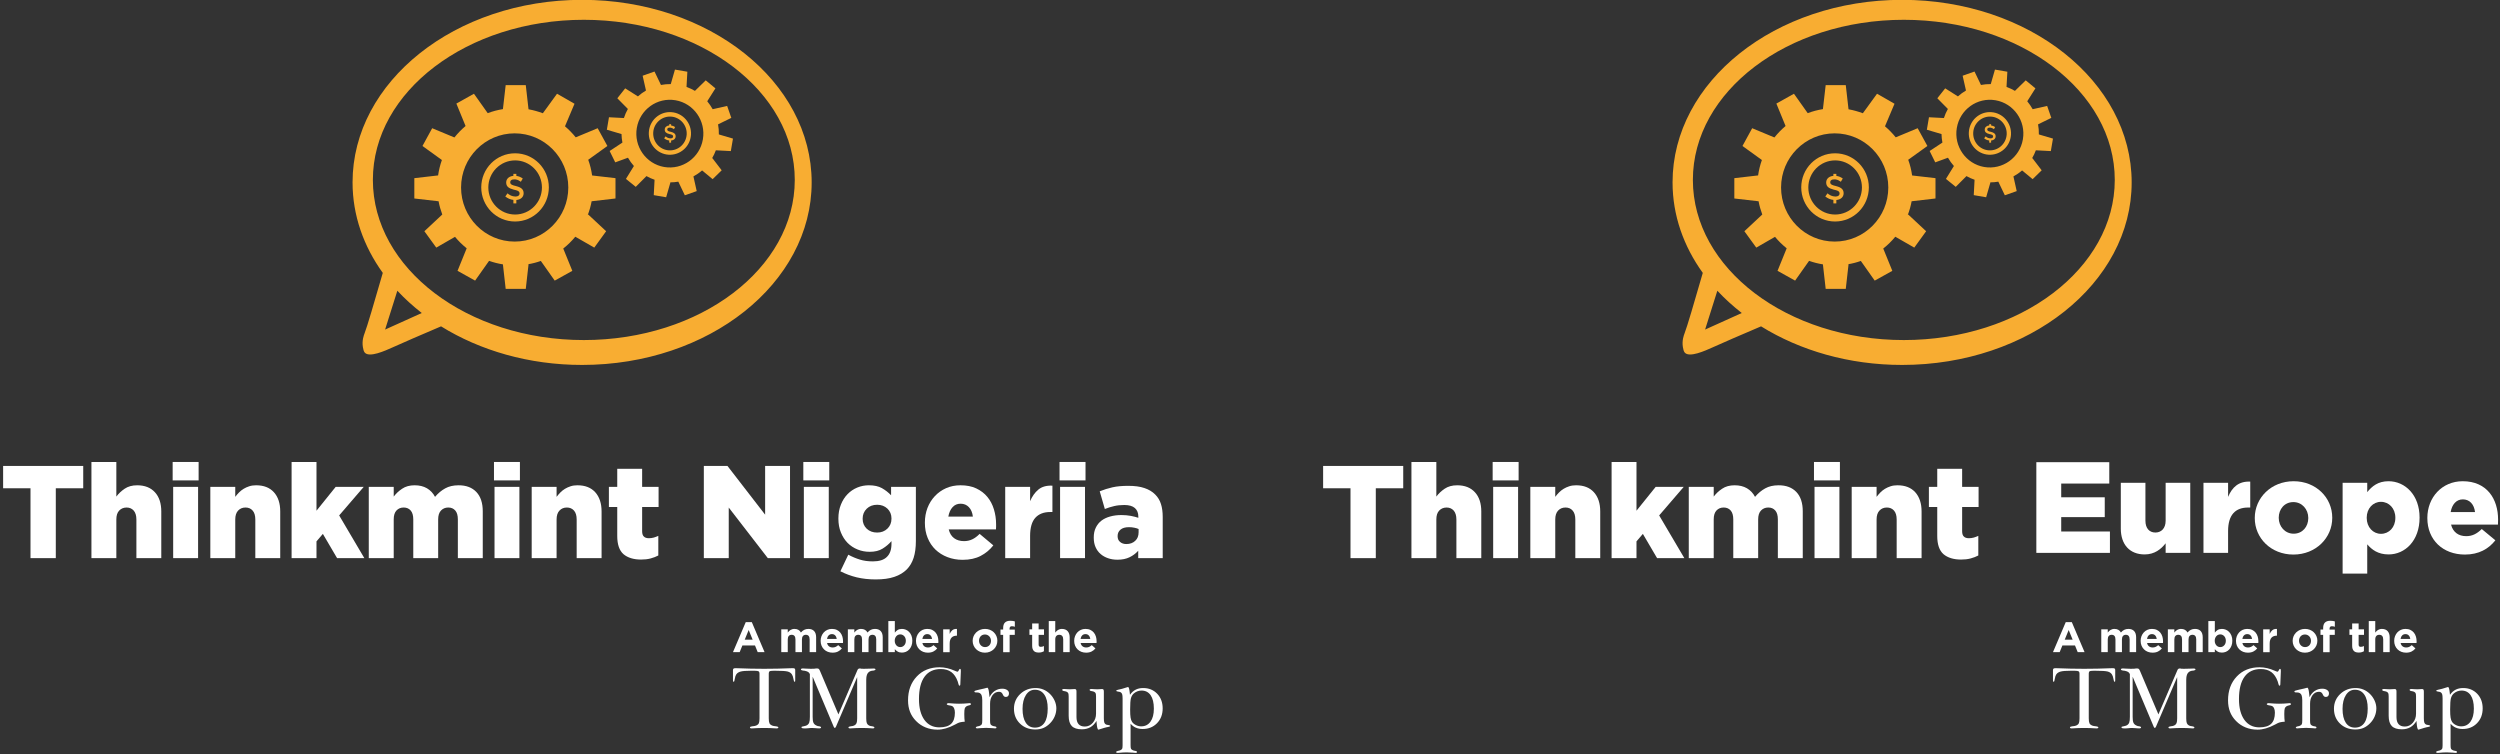 <?xml version="1.0" encoding="UTF-8" standalone="no"?>
<!DOCTYPE svg PUBLIC "-//W3C//DTD SVG 1.1//EN" "http://www.w3.org/Graphics/SVG/1.1/DTD/svg11.dtd">
<svg width="100%" height="100%" viewBox="0 0 590 178" version="1.1" xmlns="http://www.w3.org/2000/svg" xmlns:xlink="http://www.w3.org/1999/xlink" xml:space="preserve" xmlns:serif="http://www.serif.com/" style="fill-rule:evenodd;clip-rule:evenodd;stroke-linejoin:round;stroke-miterlimit:2;">
    <rect x="0" y="0" width="590" height="178" fill="#333333" stroke="none"/>
    <g transform="matrix(1,0,0,1,-291.991,268.045)">
        <g transform="matrix(1.77,0,0,1.77,-564.534,110.667)">
            <g transform="matrix(2.125,0,0,2.125,-1121.88,-208.612)">
                <path d="M757.581,28.119L755.863,28.119L755.863,26.718L760.889,26.718L760.889,28.119L759.168,28.119L759.168,32.503L757.581,32.503L757.581,28.119Z" style="fill:white;fill-rule:nonzero;"/>
            </g>
            <g transform="matrix(2.125,0,0,2.125,-1121.88,-209.141)">
                <path d="M761.404,26.718L762.967,26.718L762.967,28.89C763.104,28.704 763.282,28.536 763.49,28.396C763.699,28.253 763.963,28.181 764.274,28.181C764.751,28.181 765.122,28.327 765.389,28.62C765.655,28.911 765.787,29.313 765.787,29.824L765.787,32.752L764.225,32.752L764.225,30.329C764.225,30.082 764.167,29.894 764.055,29.766C763.94,29.639 763.793,29.576 763.611,29.576C763.425,29.576 763.268,29.639 763.147,29.766C763.023,29.894 762.967,30.082 762.967,30.329L762.967,32.752L761.404,32.752L761.404,26.718Z" style="fill:white;fill-rule:nonzero;"/>
            </g>
            <g transform="matrix(2.125,0,0,2.125,-1121.88,-209.143)">
                <path d="M766.533,28.281L768.096,28.281L768.096,32.752L766.533,32.752L766.533,28.281ZM766.5,26.719L768.129,26.719L768.129,27.875L766.5,27.875L766.5,26.719Z" style="fill:white;fill-rule:nonzero;"/>
            </g>
            <g transform="matrix(2.125,0,0,2.125,-1121.88,-206.035)">
                <path d="M768.864,26.818L770.428,26.818L770.428,27.445C770.498,27.351 770.576,27.259 770.661,27.172C770.748,27.083 770.845,27.007 770.952,26.941C771.059,26.875 771.178,26.823 771.31,26.78C771.437,26.738 771.582,26.719 771.737,26.719C772.215,26.719 772.586,26.862 772.852,27.155C773.119,27.449 773.25,27.851 773.25,28.362L773.25,31.289L771.687,31.289L771.687,28.867C771.687,28.62 771.631,28.432 771.517,28.304C771.406,28.177 771.258,28.114 771.073,28.114C770.884,28.114 770.73,28.177 770.609,28.304C770.488,28.432 770.428,28.62 770.428,28.867L770.428,31.289L768.864,31.289L768.864,26.818Z" style="fill:white;fill-rule:nonzero;"/>
            </g>
            <g transform="matrix(2.125,0,0,2.125,-1121.88,-209.141)">
                <path d="M773.963,26.718L775.525,26.718L775.525,29.776L776.729,28.28L778.489,28.28L776.948,30.072L778.528,32.752L776.818,32.752L775.925,31.23L775.525,31.7L775.525,32.752L773.963,32.752L773.963,26.718Z" style="fill:white;fill-rule:nonzero;"/>
            </g>
            <g transform="matrix(2.125,0,0,2.125,-1121.88,-206.035)">
                <path d="M778.806,26.818L780.371,26.818L780.371,27.428C780.512,27.242 780.687,27.074 780.9,26.934C781.115,26.788 781.376,26.719 781.687,26.719C781.982,26.719 782.236,26.78 782.456,26.906C782.673,27.034 782.843,27.214 782.963,27.445C783.154,27.22 783.366,27.041 783.602,26.912C783.834,26.782 784.117,26.719 784.444,26.719C784.919,26.719 785.291,26.86 785.558,27.142C785.826,27.427 785.958,27.83 785.958,28.355L785.958,31.289L784.395,31.289L784.395,28.859C784.395,28.61 784.341,28.424 784.233,28.301C784.124,28.177 783.98,28.114 783.796,28.114C783.61,28.114 783.458,28.177 783.339,28.301C783.22,28.424 783.16,28.61 783.16,28.859L783.16,31.289L781.598,31.289L781.598,28.859C781.598,28.61 781.542,28.424 781.435,28.301C781.326,28.177 781.179,28.114 780.995,28.114C780.81,28.114 780.661,28.177 780.544,28.301C780.428,28.424 780.371,28.61 780.371,28.859L780.371,31.289L778.806,31.289L778.806,26.818Z" style="fill:white;fill-rule:nonzero;"/>
            </g>
            <g transform="matrix(2.125,0,0,2.125,-1121.88,-209.143)">
                <path d="M786.696,28.281L788.257,28.281L788.257,32.752L786.696,32.752L786.696,28.281ZM786.662,26.719L788.289,26.719L788.289,27.875L786.662,27.875L786.662,26.719Z" style="fill:white;fill-rule:nonzero;"/>
            </g>
            <g transform="matrix(2.125,0,0,2.125,-1121.88,-206.035)">
                <path d="M789.028,26.818L790.59,26.818L790.59,27.445C790.66,27.351 790.741,27.259 790.825,27.172C790.912,27.083 791.006,27.007 791.116,26.941C791.223,26.875 791.342,26.823 791.472,26.78C791.6,26.738 791.744,26.719 791.899,26.719C792.377,26.719 792.747,26.862 793.015,27.155C793.279,27.449 793.413,27.851 793.413,28.362L793.413,31.289L791.85,31.289L791.85,28.867C791.85,28.62 791.794,28.432 791.681,28.304C791.566,28.177 791.418,28.114 791.235,28.114C791.047,28.114 790.891,28.177 790.773,28.304C790.649,28.432 790.59,28.62 790.59,28.867L790.59,31.289L789.028,31.289L789.028,26.818Z" style="fill:white;fill-rule:nonzero;"/>
            </g>
            <g transform="matrix(2.125,0,0,2.125,-1121.88,-208.038)">
                <path d="M795.891,32.322C795.42,32.322 795.053,32.207 794.79,31.986C794.528,31.758 794.396,31.377 794.396,30.843L794.396,29.026L793.872,29.026L793.872,27.761L794.396,27.761L794.396,26.629L795.958,26.629L795.958,27.761L796.99,27.761L796.99,29.026L795.958,29.026L795.958,30.539C795.958,30.698 795.993,30.812 796.065,30.877C796.136,30.949 796.241,30.983 796.383,30.983C796.487,30.983 796.586,30.97 796.687,30.942C796.785,30.916 796.88,30.877 796.973,30.835L796.973,32.066C796.83,32.141 796.671,32.205 796.491,32.252C796.312,32.3 796.109,32.322 795.891,32.322Z" style="fill:white;fill-rule:nonzero;"/>
            </g>
        </g>
        <g transform="matrix(1.77,0,0,1.77,-564.534,110.667)">
            <g transform="matrix(2.125,0,0,2.125,-1121.88,-208.612)">
                <path d="M799.829,26.718L801.312,26.718L803.675,29.776L803.675,26.718L805.237,26.718L805.237,32.503L803.844,32.503L801.392,29.329L801.392,32.503L799.829,32.503L799.829,26.718Z" style="fill:white;fill-rule:nonzero;"/>
            </g>
            <g transform="matrix(2.125,0,0,2.125,-1121.88,-209.143)">
                <path d="M806.105,28.281L807.668,28.281L807.668,32.752L806.105,32.752L806.105,28.281ZM806.072,26.719L807.699,26.719L807.699,27.875L806.072,27.875L806.072,26.719Z" style="fill:white;fill-rule:nonzero;"/>
            </g>
            <g transform="matrix(2.125,0,0,2.125,-1121.88,-203.194)">
                <path d="M810.704,28.348C810.964,28.348 811.179,28.266 811.35,28.1C811.517,27.936 811.603,27.73 811.603,27.479L811.603,27.465C811.603,27.216 811.517,27.01 811.35,26.848C811.179,26.687 810.964,26.604 810.704,26.604C810.436,26.604 810.219,26.688 810.048,26.853C809.88,27.018 809.794,27.226 809.794,27.472L809.794,27.49C809.794,27.737 809.88,27.941 810.048,28.106C810.219,28.267 810.436,28.348 810.704,28.348ZM810.612,31.289C810.182,31.289 809.784,31.245 809.421,31.158C809.06,31.07 808.719,30.942 808.397,30.778L808.893,29.737C809.136,29.87 809.378,29.97 809.624,30.046C809.868,30.122 810.14,30.157 810.441,30.157C810.833,30.157 811.127,30.065 811.316,29.875C811.509,29.688 811.603,29.416 811.603,29.058L811.603,28.886C811.446,29.067 811.258,29.225 811.045,29.357C810.833,29.49 810.564,29.556 810.236,29.556C809.963,29.556 809.708,29.507 809.472,29.409C809.236,29.314 809.027,29.176 808.849,28.997C808.674,28.818 808.532,28.597 808.429,28.342C808.324,28.088 808.272,27.8 808.272,27.479L808.272,27.465C808.272,27.143 808.324,26.856 808.429,26.596C808.532,26.338 808.67,26.119 808.846,25.94C809.019,25.76 809.223,25.622 809.455,25.525C809.688,25.428 809.932,25.382 810.187,25.382C810.52,25.382 810.792,25.443 811.005,25.562C811.217,25.683 811.411,25.833 811.578,26.009L811.578,25.481L813.134,25.481L813.134,28.876C813.134,29.291 813.086,29.64 812.993,29.931C812.901,30.22 812.757,30.464 812.561,30.663C812.357,30.865 812.1,31.022 811.784,31.128C811.466,31.237 811.076,31.289 810.612,31.289Z" style="fill:white;fill-rule:nonzero;"/>
            </g>
            <g transform="matrix(2.125,0,0,2.125,-1121.88,-205.808)">
                <path d="M816.71,28.579C816.681,28.33 816.6,28.133 816.463,27.988C816.327,27.842 816.153,27.768 815.938,27.768C815.731,27.768 815.564,27.842 815.434,27.988C815.301,28.133 815.214,28.33 815.17,28.579L816.71,28.579ZM816.069,31.289C815.722,31.289 815.402,31.231 815.113,31.119C814.824,31.008 814.574,30.85 814.365,30.651C814.155,30.446 813.99,30.204 813.874,29.916C813.756,29.63 813.699,29.313 813.699,28.967L813.699,28.949C813.699,28.624 813.754,28.322 813.86,28.037C813.97,27.754 814.125,27.505 814.323,27.294C814.523,27.081 814.759,26.913 815.032,26.792C815.304,26.673 815.605,26.612 815.932,26.612C816.314,26.612 816.645,26.676 816.925,26.809C817.207,26.943 817.439,27.121 817.622,27.344C817.804,27.565 817.94,27.824 818.03,28.12C818.119,28.414 818.167,28.725 818.167,29.056L818.167,29.214C818.167,29.27 818.162,29.325 818.159,29.382L815.195,29.382C815.255,29.627 815.368,29.811 815.535,29.933C815.7,30.055 815.907,30.116 816.153,30.116C816.338,30.116 816.509,30.08 816.664,30.007C816.819,29.937 816.977,29.82 817.135,29.661L817.993,30.381C817.782,30.655 817.518,30.876 817.204,31.04C816.891,31.206 816.512,31.289 816.069,31.289Z" style="fill:white;fill-rule:nonzero;"/>
            </g>
            <g transform="matrix(2.125,0,0,2.125,-1121.88,-206.022)">
                <path d="M818.739,26.812L820.301,26.812L820.301,27.71C820.428,27.409 820.6,27.166 820.816,26.985C821.036,26.802 821.328,26.719 821.701,26.736L821.701,28.39L821.571,28.39C821.16,28.39 820.847,28.511 820.628,28.753C820.411,28.993 820.301,29.376 820.301,29.894L820.301,31.283L818.739,31.283L818.739,26.812Z" style="fill:white;fill-rule:nonzero;"/>
            </g>
            <g transform="matrix(2.125,0,0,2.125,-1121.88,-209.143)">
                <path d="M822.182,28.281L823.746,28.281L823.746,32.752L822.182,32.752L822.182,28.281ZM822.147,26.719L823.778,26.719L823.778,27.875L822.147,27.875L822.147,26.719Z" style="fill:white;fill-rule:nonzero;"/>
            </g>
            <g transform="matrix(2.125,0,0,2.125,-1121.88,-205.748)">
                <path d="M826.341,30.271C826.569,30.271 826.756,30.202 826.894,30.071C827.039,29.94 827.109,29.759 827.109,29.534L827.109,29.328C827.033,29.293 826.942,29.266 826.836,29.245C826.728,29.223 826.62,29.212 826.503,29.212C826.273,29.212 826.098,29.263 825.976,29.364C825.852,29.468 825.792,29.6 825.792,29.765L825.792,29.782C825.792,29.938 825.843,30.055 825.948,30.14C826.052,30.229 826.182,30.271 826.341,30.271ZM825.782,31.254C825.571,31.254 825.374,31.223 825.194,31.161C825.015,31.1 824.857,31.012 824.724,30.896C824.59,30.782 824.487,30.641 824.409,30.467C824.333,30.298 824.295,30.101 824.295,29.873L824.295,29.856C824.295,29.624 824.336,29.421 824.422,29.245C824.507,29.068 824.622,28.923 824.773,28.806C824.921,28.692 825.104,28.603 825.317,28.544C825.53,28.483 825.768,28.452 826.03,28.452C826.237,28.452 826.433,28.469 826.623,28.504C826.812,28.542 826.967,28.581 827.092,28.624L827.092,28.551C827.092,28.319 827.02,28.14 826.876,28.012C826.731,27.886 826.511,27.821 826.21,27.821C825.975,27.821 825.762,27.844 825.571,27.89C825.38,27.935 825.186,27.993 824.99,28.072L824.669,26.962C824.921,26.86 825.186,26.775 825.469,26.711C825.749,26.647 826.082,26.619 826.463,26.619C826.859,26.619 827.198,26.662 827.473,26.757C827.748,26.849 827.974,26.984 828.148,27.161C828.316,27.328 828.439,27.526 828.512,27.761C828.588,27.994 828.622,28.269 828.622,28.584L828.622,31.155L827.085,31.155L827.085,30.692C826.932,30.86 826.752,30.999 826.541,31.099C826.331,31.202 826.077,31.254 825.782,31.254Z" style="fill:white;fill-rule:nonzero;"/>
            </g>
        </g>
        <g transform="matrix(1.77,0,0,1.77,-564.534,110.667)">
            <g transform="matrix(2.125,0,0,2.125,-1121.88,-295.309)">
                <path d="M787.961,53.439C786.104,53.439 784.597,51.92 784.597,50.044C784.597,48.168 786.104,46.648 787.961,46.648C789.818,46.648 791.325,48.168 791.325,50.044C791.325,51.92 789.818,53.439 787.961,53.439ZM794.286,50.735L794.286,49.46L792.819,49.291C792.772,48.95 792.69,48.621 792.575,48.306L793.778,47.441L793.168,46.326L791.791,46.898C791.588,46.646 791.363,46.416 791.117,46.206L791.715,44.791L790.618,44.162L789.728,45.387C789.441,45.279 789.138,45.194 788.829,45.138L788.657,43.622L787.396,43.622L787.223,45.128C786.892,45.18 786.573,45.267 786.269,45.381L785.405,44.163L784.302,44.78L784.879,46.188C784.622,46.403 784.388,46.645 784.179,46.906L782.784,46.326L782.175,47.441L783.394,48.321C783.283,48.63 783.203,48.953 783.156,49.288L781.664,49.46L781.664,50.735L783.186,50.91C783.239,51.198 783.319,51.474 783.417,51.741L782.295,52.79L783.041,53.818L784.217,53.141C784.436,53.408 784.681,53.647 784.949,53.861L784.375,55.274L785.477,55.889L786.354,54.648C786.632,54.747 786.922,54.821 787.222,54.869L787.396,56.406L788.657,56.406L788.831,54.864L788.782,54.864C789.065,54.819 789.34,54.747 789.602,54.654L790.473,55.889L791.577,55.274L791.008,53.876C791.285,53.657 791.539,53.408 791.764,53.134L792.955,53.818L793.699,52.79L792.573,51.739L792.544,51.778C792.65,51.501 792.735,51.207 792.789,50.909L794.286,50.735Z" style="fill:rgb(248,173,50);fill-rule:nonzero;"/>
            </g>
            <g transform="matrix(2.125,0,0,2.125,-1121.88,-295.199)">
                <path d="M787.988,51.69C787.059,51.69 786.307,50.929 786.307,49.992C786.307,49.055 787.059,48.294 787.988,48.294C788.916,48.294 789.671,49.055 789.671,49.992C789.671,50.929 788.916,51.69 787.988,51.69ZM787.984,47.848C786.813,47.848 785.863,48.804 785.863,49.986C785.863,51.169 786.813,52.128 787.984,52.128C789.156,52.128 790.104,51.169 790.104,49.986C790.104,48.804 789.156,47.848 787.984,47.848Z" style="fill:rgb(248,173,50);fill-rule:nonzero;"/>
            </g>
            <g transform="matrix(2.125,0,0,2.125,-1121.88,-296.537)">
                <path d="M792.299,60.196C784.989,60.196 779.063,55.698 779.063,50.147C779.063,44.6 784.989,40.101 792.299,40.101C799.61,40.101 805.535,44.6 805.535,50.147C805.535,55.698 799.61,60.196 792.299,60.196ZM779.83,59.538C780.087,58.727 780.342,57.913 780.598,57.101C781.062,57.6 781.577,58.064 782.131,58.499C781.367,58.844 780.598,59.191 779.83,59.538ZM792.189,38.849C784.235,38.849 777.788,43.977 777.788,50.304C777.788,52.371 778.48,54.308 779.685,55.982C779.124,57.918 778.717,59.318 778.538,59.785C778.504,59.875 778.366,60.221 778.436,60.639C778.461,60.773 778.483,60.9 778.557,60.987C778.85,61.311 779.832,60.868 780.294,60.659C780.995,60.345 781.994,59.907 783.341,59.336C785.783,60.85 788.851,61.757 792.189,61.757C800.145,61.757 806.595,56.63 806.595,50.304C806.595,43.977 800.145,38.849 792.189,38.849Z" style="fill:rgb(248,173,50);fill-rule:nonzero;"/>
            </g>
            <g transform="matrix(2.125,0,0,2.125,-1121.88,-294.872)">
                <path d="M788.058,49.755C788,49.742 787.944,49.725 787.888,49.709L787.887,49.709C787.723,49.658 787.681,49.601 787.681,49.508L787.681,49.506C787.681,49.426 787.735,49.363 787.834,49.339C787.834,49.339 787.967,49.326 787.996,49.33C788.013,49.33 788.035,49.334 788.058,49.342L788.059,49.342C788.158,49.363 788.256,49.412 788.348,49.48L788.469,49.277C788.348,49.189 788.22,49.134 788.065,49.111L788.065,48.984L787.879,48.984L787.879,49.109C787.613,49.134 787.428,49.29 787.428,49.521L787.428,49.527C787.428,49.772 787.575,49.887 787.888,49.971C787.944,49.983 788,49.997 788.058,50.013C788.221,50.062 788.268,50.119 788.268,50.215L788.268,50.22C788.268,50.323 788.196,50.39 788.058,50.404C788.048,50.409 788.025,50.409 788,50.407C787.942,50.403 787.859,50.389 787.859,50.389C787.734,50.361 787.624,50.302 787.509,50.206L787.372,50.404C787.517,50.521 787.692,50.599 787.879,50.619L787.879,50.838L788.065,50.838L788.065,50.624C788.338,50.599 788.522,50.441 788.522,50.204L788.522,50.2C788.522,49.968 788.382,49.838 788.058,49.755Z" style="fill:rgb(248,173,50);fill-rule:nonzero;"/>
            </g>
            <g transform="matrix(2.125,0,0,2.125,-1121.88,-309.597)">
                <path d="M797.342,55.483C796.199,55.286 795.429,54.189 795.624,53.032C795.82,51.874 796.905,51.098 798.053,51.295C799.196,51.493 799.966,52.59 799.77,53.746C799.575,54.902 798.487,55.679 797.342,55.483ZM801.523,54.485L801.657,53.701L800.772,53.44C800.777,53.224 800.758,53.014 800.722,52.808L801.553,52.401L801.292,51.652L800.385,51.857C800.286,51.681 800.17,51.515 800.043,51.359L800.556,50.549L799.948,50.045L799.271,50.707C799.106,50.609 798.929,50.527 798.743,50.459L798.795,49.505L798.017,49.371L797.755,50.281C797.546,50.278 797.339,50.298 797.139,50.336L796.734,49.493L795.989,49.756L796.199,50.684C796.019,50.789 795.849,50.914 795.694,51.054L794.895,50.548L794.401,51.171L795.063,51.842C794.96,52.022 794.879,52.212 794.814,52.411L793.877,52.362L793.744,53.144L794.664,53.417C794.666,53.599 794.688,53.777 794.721,53.951L793.919,54.479L794.27,55.192L795.069,54.901C795.174,55.087 795.301,55.261 795.441,55.421L794.942,56.23L795.557,56.729L796.229,56.054C796.388,56.145 796.558,56.221 796.738,56.283L796.687,57.249L797.464,57.382L797.733,56.451L797.702,56.447C797.88,56.448 798.056,56.435 798.228,56.404L798.637,57.258L799.382,56.996L799.176,56.074C799.369,55.968 799.553,55.844 799.72,55.698L800.381,56.246L800.949,55.691L800.362,54.923L800.342,54.943C800.436,54.784 800.518,54.613 800.583,54.435L801.523,54.485Z" style="fill:rgb(248,173,50);fill-rule:nonzero;"/>
            </g>
            <g transform="matrix(2.125,0,0,2.125,-1121.88,-309.603)">
                <path d="M797.634,54.441C797.056,54.405 796.617,53.9 796.654,53.315C796.691,52.73 797.193,52.286 797.772,52.324C798.349,52.362 798.788,52.867 798.753,53.451C798.714,54.035 798.213,54.48 797.634,54.441ZM797.786,52.045C797.056,51.995 796.425,52.556 796.379,53.292C796.331,54.029 796.885,54.667 797.615,54.715C798.348,54.761 798.976,54.204 799.023,53.467C799.069,52.73 798.516,52.091 797.786,52.045Z" style="fill:rgb(248,173,50);fill-rule:nonzero;"/>
            </g>
            <g transform="matrix(2.125,0,0,2.125,-1121.88,-309.593)">
                <path d="M797.769,53.276C797.733,53.268 797.699,53.259 797.663,53.251C797.56,53.217 797.534,53.182 797.534,53.125L797.534,53.123C797.534,53.073 797.567,53.033 797.629,53.016C797.629,53.016 797.711,53.009 797.73,53.012C797.741,53.013 797.755,53.015 797.769,53.019C797.769,53.019 797.77,53.019 797.772,53.02C797.833,53.033 797.893,53.063 797.954,53.107L798.025,52.979C797.954,52.922 797.871,52.89 797.775,52.876L797.775,52.796L797.657,52.796L797.657,52.873C797.49,52.89 797.376,52.988 797.376,53.132L797.376,53.135C797.376,53.287 797.466,53.363 797.663,53.413C797.699,53.42 797.733,53.43 797.769,53.438C797.872,53.47 797.901,53.507 797.901,53.566L797.901,53.568C797.901,53.634 797.855,53.676 797.769,53.684C797.765,53.688 797.752,53.688 797.733,53.686C797.697,53.682 797.647,53.674 797.647,53.674C797.566,53.658 797.499,53.618 797.426,53.56L797.341,53.684C797.431,53.759 797.542,53.805 797.657,53.818L797.657,53.955L797.775,53.955L797.775,53.821C797.944,53.805 798.06,53.705 798.06,53.559L798.06,53.554C798.06,53.412 797.972,53.329 797.769,53.276Z" style="fill:rgb(248,173,50);fill-rule:nonzero;"/>
            </g>
        </g>
        <g transform="matrix(1.77,0,0,1.77,-564.534,110.667)">
            <g transform="matrix(2.125,0,0,2.125,-1121.88,-158.933)">
                <path d="M803.903,19.174C803.903,19.319 803.918,19.422 803.947,19.484C803.976,19.546 804.028,19.593 804.105,19.626C804.157,19.649 804.236,19.665 804.341,19.675L804.36,19.675C804.456,19.687 804.505,19.712 804.505,19.748C804.505,19.766 804.495,19.781 804.475,19.792C804.455,19.802 804.428,19.808 804.393,19.808C804.386,19.808 804.364,19.807 804.328,19.805C804.095,19.789 803.857,19.781 803.612,19.781C803.369,19.781 803.129,19.789 802.893,19.805C802.857,19.807 802.835,19.808 802.828,19.808C802.793,19.808 802.767,19.802 802.749,19.792C802.731,19.781 802.722,19.766 802.722,19.748C802.722,19.712 802.77,19.687 802.866,19.675L802.885,19.675C802.99,19.665 803.069,19.649 803.122,19.626C803.198,19.593 803.251,19.546 803.28,19.484C803.309,19.422 803.323,19.319 803.323,19.174L803.323,16.362C803.323,16.297 803.304,16.252 803.266,16.227C803.228,16.203 803.141,16.19 803.005,16.19L802.782,16.19C802.475,16.19 802.26,16.207 802.138,16.241C802.015,16.274 801.925,16.332 801.867,16.414C801.822,16.481 801.79,16.576 801.772,16.698C801.754,16.821 801.732,16.882 801.706,16.882C801.688,16.882 801.676,16.875 801.668,16.863C801.661,16.85 801.657,16.825 801.657,16.787L801.657,16.158C801.657,16.109 801.669,16.075 801.692,16.057C801.714,16.039 801.756,16.03 801.818,16.03C801.833,16.03 801.88,16.031 801.96,16.033C802.493,16.056 803.044,16.068 803.612,16.068C804.182,16.068 804.733,16.056 805.267,16.033C805.347,16.031 805.394,16.03 805.408,16.03C805.47,16.03 805.511,16.038 805.532,16.056C805.553,16.073 805.563,16.107 805.563,16.158L805.563,16.787C805.563,16.83 805.56,16.857 805.554,16.867C805.548,16.877 805.536,16.882 805.52,16.882C805.494,16.882 805.471,16.82 805.45,16.697C805.43,16.573 805.396,16.479 805.351,16.414C805.297,16.33 805.209,16.272 805.088,16.239C804.968,16.207 804.711,16.19 804.317,16.19L804.221,16.19C804.08,16.19 803.992,16.202 803.956,16.226C803.921,16.249 803.903,16.295 803.903,16.362L803.903,19.174Z" style="fill:white;fill-rule:nonzero;"/>
            </g>
            <g transform="matrix(2.125,0,0,2.125,-1121.88,-158.899)">
                <path d="M806.483,19.062L806.483,16.387C806.46,16.331 806.426,16.287 806.381,16.256C806.337,16.225 806.27,16.2 806.181,16.18C806.157,16.174 806.135,16.17 806.114,16.168C806.093,16.165 806.074,16.164 806.056,16.164L806.05,16.164C805.963,16.151 805.92,16.126 805.92,16.09C805.92,16.072 805.931,16.057 805.952,16.047C805.974,16.036 806.002,16.03 806.037,16.03C806.071,16.03 806.144,16.034 806.254,16.041C806.365,16.048 806.459,16.052 806.535,16.052C806.627,16.052 806.701,16.05 806.755,16.047C806.81,16.043 806.85,16.038 806.878,16.03L806.929,16.03C806.977,16.03 807.012,16.039 807.037,16.056C807.061,16.073 807.087,16.115 807.115,16.18L808.274,18.913L809.466,16.136C809.481,16.098 809.501,16.071 809.526,16.055C809.552,16.038 809.583,16.03 809.621,16.03C809.634,16.03 809.651,16.032 809.67,16.037C809.69,16.042 809.704,16.045 809.711,16.047C809.724,16.047 809.748,16.048 809.785,16.049C809.821,16.051 809.85,16.052 809.872,16.052C809.957,16.052 810.065,16.049 810.196,16.044C810.326,16.038 810.416,16.036 810.465,16.036C810.516,16.036 810.551,16.04 810.57,16.049C810.589,16.058 810.599,16.074 810.599,16.096C810.599,16.123 810.565,16.144 810.498,16.158C810.489,16.16 810.481,16.162 810.473,16.164C810.41,16.167 810.356,16.176 810.311,16.189C810.267,16.203 810.227,16.223 810.19,16.248C810.134,16.288 810.091,16.349 810.062,16.43C810.033,16.512 810.019,16.614 810.019,16.738L810.019,19.158C810.019,19.301 810.032,19.404 810.057,19.465C810.082,19.527 810.128,19.575 810.193,19.61C810.218,19.622 810.248,19.633 810.28,19.641C810.313,19.649 810.35,19.655 810.392,19.659C810.399,19.66 810.408,19.662 810.419,19.664C810.493,19.678 810.531,19.701 810.531,19.732C810.531,19.75 810.522,19.765 810.506,19.776C810.49,19.786 810.466,19.792 810.435,19.792C810.428,19.792 810.409,19.791 810.378,19.789C810.169,19.773 809.958,19.765 809.744,19.765C809.515,19.765 809.29,19.773 809.069,19.789C809.033,19.791 809.011,19.792 809.004,19.792C808.971,19.792 808.946,19.786 808.929,19.776C808.911,19.765 808.903,19.75 808.903,19.732C808.905,19.696 808.95,19.672 809.039,19.661C809.046,19.659 809.051,19.659 809.053,19.659C809.1,19.655 809.14,19.649 809.174,19.641C809.207,19.633 809.239,19.621 809.268,19.607C809.335,19.574 809.382,19.527 809.409,19.467C809.436,19.406 809.45,19.303 809.45,19.158L809.45,16.575L808.127,19.669C808.116,19.697 808.103,19.719 808.088,19.737C808.072,19.756 808.06,19.765 808.051,19.765C808.04,19.765 808.028,19.758 808.015,19.746C808.003,19.733 807.992,19.717 807.983,19.697L806.657,16.547L806.657,19.068C806.657,19.244 806.674,19.368 806.708,19.439C806.741,19.511 806.8,19.567 806.883,19.607C806.914,19.625 806.945,19.638 806.977,19.646C807.009,19.654 807.041,19.659 807.074,19.659C807.077,19.659 807.085,19.66 807.095,19.664C807.155,19.678 807.185,19.701 807.185,19.732C807.185,19.75 807.175,19.765 807.154,19.776C807.133,19.786 807.103,19.792 807.063,19.792C807.056,19.792 807.038,19.791 807.01,19.789C806.982,19.787 806.959,19.786 806.94,19.786C806.933,19.786 806.891,19.783 806.814,19.776C806.737,19.768 806.669,19.765 806.611,19.765C806.578,19.765 806.534,19.767 806.479,19.771C806.424,19.776 806.391,19.779 806.38,19.781C806.318,19.786 806.273,19.79 806.244,19.791C806.215,19.791 806.186,19.792 806.159,19.792C806.087,19.792 806.034,19.787 806.003,19.777C805.971,19.767 805.955,19.75 805.955,19.727C805.955,19.708 805.964,19.694 805.981,19.684C805.998,19.674 806.034,19.666 806.088,19.659C806.09,19.659 806.096,19.658 806.105,19.656C806.19,19.639 806.254,19.619 806.295,19.596C806.364,19.556 806.413,19.5 806.441,19.428C806.469,19.357 806.483,19.235 806.483,19.062Z" style="fill:white;fill-rule:nonzero;"/>
            </g>
            <g transform="matrix(2.125,0,0,2.125,-1121.88,-158.887)">
                <path d="M816.2,19.367C816.111,19.37 816.03,19.379 815.959,19.393C815.887,19.406 815.824,19.426 815.77,19.451C815.732,19.469 815.673,19.5 815.593,19.544C815.194,19.758 814.827,19.865 814.493,19.865C814.225,19.865 813.976,19.819 813.749,19.727C813.521,19.636 813.32,19.501 813.146,19.323C812.975,19.151 812.849,18.958 812.766,18.745C812.683,18.532 812.642,18.292 812.642,18.025C812.642,17.412 812.825,16.913 813.191,16.528C813.556,16.143 814.031,15.951 814.616,15.951C814.931,15.951 815.251,16.023 815.574,16.168C815.663,16.208 815.719,16.228 815.742,16.228C815.772,16.228 815.8,16.199 815.827,16.14C815.854,16.081 815.878,16.051 815.898,16.051C815.919,16.051 815.934,16.059 815.943,16.073C815.951,16.088 815.955,16.116 815.955,16.158L815.955,16.217L815.922,17.037C815.92,17.06 815.915,17.078 815.907,17.088C815.899,17.099 815.887,17.105 815.87,17.105C815.841,17.105 815.818,17.065 815.8,16.985C815.785,16.925 815.772,16.877 815.759,16.841C815.664,16.576 815.531,16.38 815.359,16.253C815.186,16.126 814.967,16.062 814.7,16.062C814.252,16.062 813.911,16.222 813.678,16.543C813.445,16.863 813.328,17.331 813.328,17.946C813.328,18.503 813.442,18.938 813.668,19.251C813.895,19.564 814.209,19.721 814.61,19.721C814.944,19.721 815.189,19.646 815.346,19.497C815.503,19.349 815.582,19.116 815.582,18.801C815.582,18.688 815.565,18.595 815.53,18.522C815.496,18.448 815.448,18.4 815.386,18.376C815.355,18.367 815.324,18.359 815.292,18.351C815.26,18.344 815.231,18.34 815.204,18.338C815.198,18.336 815.191,18.334 815.182,18.332C815.109,18.318 815.073,18.295 815.073,18.264C815.073,18.246 815.085,18.231 815.108,18.219C815.132,18.208 815.163,18.202 815.201,18.202C815.214,18.202 815.246,18.204 815.299,18.21C815.493,18.228 815.674,18.237 815.843,18.237C816.028,18.237 816.218,18.228 816.412,18.21C816.456,18.204 816.481,18.202 816.488,18.202C816.519,18.202 816.544,18.208 816.564,18.219C816.584,18.231 816.594,18.244 816.594,18.259C816.594,18.286 816.565,18.31 816.507,18.33C816.498,18.333 816.492,18.336 816.488,18.338C816.457,18.341 816.428,18.348 816.398,18.358C816.369,18.368 816.34,18.381 816.311,18.398C816.259,18.43 816.222,18.474 816.202,18.53C816.182,18.585 816.172,18.695 816.172,18.86L816.172,18.923C816.172,19.003 816.175,19.08 816.179,19.156C816.184,19.231 816.191,19.301 816.2,19.367Z" style="fill:white;fill-rule:nonzero;"/>
            </g>
            <g transform="matrix(2.125,0,0,2.125,-1121.88,-156.331)">
                <path d="M817.756,16.626C817.832,16.459 817.941,16.328 818.081,16.234C818.222,16.14 818.379,16.092 818.551,16.092C818.678,16.092 818.78,16.12 818.858,16.174C818.937,16.228 818.976,16.299 818.975,16.386C818.976,16.455 818.958,16.51 818.924,16.55C818.889,16.59 818.843,16.61 818.785,16.609C818.742,16.61 818.705,16.6 818.676,16.58C818.647,16.56 818.623,16.529 818.603,16.487C818.597,16.476 818.59,16.461 818.581,16.441C818.537,16.337 818.461,16.286 818.352,16.286C818.187,16.286 818.052,16.355 817.947,16.494C817.841,16.633 817.789,16.814 817.789,17.04L817.789,18.093C817.789,18.207 817.798,18.283 817.816,18.32C817.834,18.357 817.87,18.388 817.922,18.411C817.944,18.422 817.968,18.431 817.994,18.439C818.021,18.446 818.048,18.451 818.077,18.455C818.123,18.462 818.153,18.472 818.167,18.484C818.182,18.495 818.189,18.512 818.189,18.534C818.189,18.548 818.182,18.56 818.167,18.569C818.153,18.578 818.133,18.583 818.107,18.583C818.104,18.583 818.039,18.577 817.914,18.567C817.789,18.556 817.665,18.55 817.544,18.55C817.42,18.55 817.296,18.556 817.171,18.567C817.046,18.577 816.982,18.583 816.98,18.583C816.955,18.583 816.935,18.578 816.919,18.569C816.904,18.56 816.896,18.548 816.896,18.534C816.896,18.516 816.902,18.501 816.915,18.49C816.928,18.479 816.959,18.468 817.008,18.455C817.038,18.451 817.067,18.446 817.092,18.439C817.117,18.431 817.141,18.422 817.163,18.411C817.215,18.388 817.251,18.357 817.27,18.32C817.289,18.283 817.299,18.207 817.299,18.093L817.299,16.811C817.299,16.669 817.283,16.564 817.253,16.494C817.222,16.424 817.17,16.375 817.097,16.348C817.077,16.341 817.056,16.335 817.032,16.332C817.009,16.328 816.974,16.326 816.929,16.326C816.876,16.326 816.842,16.321 816.828,16.311C816.813,16.301 816.806,16.286 816.806,16.264C816.806,16.247 816.821,16.233 816.85,16.219C816.879,16.205 816.932,16.19 817.01,16.174C817.152,16.147 817.288,16.116 817.419,16.081C817.549,16.047 817.615,16.03 817.615,16.03C817.667,16.03 817.705,16.148 817.729,16.384C817.738,16.482 817.747,16.562 817.756,16.626Z" style="fill:white;fill-rule:nonzero;"/>
            </g>
            <g transform="matrix(2.125,0,0,2.125,-1121.88,-156.142)">
                <path d="M819.827,17.269C819.827,17.645 819.895,17.935 820.03,18.139C820.165,18.343 820.356,18.445 820.603,18.445C820.866,18.445 821.066,18.343 821.202,18.14C821.338,17.937 821.406,17.638 821.406,17.245C821.406,16.873 821.336,16.584 821.195,16.378C821.054,16.172 820.857,16.069 820.603,16.069C820.371,16.069 820.183,16.178 820.041,16.395C819.899,16.613 819.827,16.904 819.827,17.269ZM819.288,17.261C819.288,16.894 819.419,16.586 819.68,16.337C819.942,16.087 820.264,15.962 820.647,15.962C820.821,15.962 820.983,15.993 821.133,16.055C821.282,16.117 821.42,16.208 821.545,16.33C821.672,16.457 821.771,16.6 821.842,16.759C821.912,16.917 821.948,17.076 821.948,17.234C821.948,17.406 821.914,17.573 821.846,17.736C821.778,17.898 821.681,18.043 821.556,18.17C821.425,18.304 821.285,18.403 821.135,18.467C820.985,18.53 820.817,18.562 820.63,18.562C820.242,18.562 819.921,18.439 819.668,18.194C819.415,17.95 819.288,17.638 819.288,17.261Z" style="fill:white;fill-rule:nonzero;"/>
            </g>
            <g transform="matrix(2.125,0,0,2.125,-1121.88,-155.995)">
                <path d="M824.438,16.441C824.438,16.325 824.429,16.248 824.41,16.212C824.391,16.176 824.356,16.146 824.305,16.122C824.28,16.113 824.255,16.105 824.23,16.099C824.206,16.093 824.18,16.088 824.153,16.084C824.104,16.075 824.072,16.065 824.057,16.053C824.043,16.041 824.036,16.023 824.036,16C824.036,15.985 824.045,15.973 824.064,15.964C824.083,15.955 824.111,15.951 824.147,15.951C824.164,15.951 824.213,15.954 824.294,15.962C824.376,15.969 824.449,15.972 824.515,15.972C824.545,15.972 824.594,15.97 824.662,15.964C824.729,15.959 824.781,15.956 824.817,15.956C824.858,15.956 824.888,15.967 824.904,15.99C824.92,16.013 824.928,16.055 824.928,16.117L824.928,17.785C824.928,17.916 824.938,18.008 824.958,18.061C824.978,18.115 825.013,18.154 825.062,18.18C825.091,18.194 825.139,18.205 825.206,18.213L825.211,18.213C825.215,18.214 825.22,18.215 825.225,18.215C825.29,18.228 825.323,18.246 825.323,18.27C825.323,18.299 825.278,18.321 825.187,18.338C825.156,18.343 825.131,18.348 825.111,18.351C825.005,18.375 824.896,18.406 824.783,18.445C824.669,18.484 824.604,18.504 824.588,18.504C824.532,18.504 824.493,18.347 824.471,18.033C824.469,18 824.467,17.975 824.466,17.957C824.359,18.135 824.229,18.267 824.078,18.353C823.926,18.439 823.749,18.482 823.546,18.482C823.259,18.482 823.05,18.414 822.918,18.279C822.787,18.144 822.721,17.929 822.721,17.633L822.721,16.441C822.721,16.325 822.711,16.248 822.692,16.212C822.673,16.176 822.638,16.146 822.588,16.122C822.562,16.113 822.537,16.105 822.513,16.099C822.488,16.093 822.463,16.088 822.438,16.084C822.387,16.075 822.354,16.065 822.34,16.053C822.325,16.041 822.318,16.023 822.318,16C822.318,15.983 822.327,15.971 822.345,15.963C822.363,15.955 822.39,15.951 822.424,15.951C822.448,15.951 822.501,15.954 822.585,15.962C822.668,15.969 822.74,15.972 822.8,15.972C822.829,15.972 822.877,15.97 822.944,15.964C823.011,15.959 823.063,15.956 823.099,15.956C823.141,15.956 823.17,15.967 823.186,15.99C823.203,16.013 823.211,16.055 823.211,16.117L823.211,17.712C823.211,17.91 823.254,18.058 823.341,18.158C823.429,18.258 823.56,18.308 823.736,18.308C823.932,18.308 824.098,18.23 824.234,18.075C824.37,17.92 824.438,17.728 824.438,17.499L824.438,16.441Z" style="fill:white;fill-rule:nonzero;"/>
            </g>
            <g transform="matrix(2.125,0,0,2.125,-1121.88,-153.157)">
                <path d="M826.605,18.142C826.605,18.257 826.614,18.331 826.633,18.367C826.652,18.402 826.687,18.432 826.738,18.455C826.762,18.466 826.786,18.475 826.812,18.483C826.837,18.49 826.865,18.495 826.896,18.499C826.941,18.506 826.971,18.516 826.986,18.527C827,18.539 827.008,18.556 827.008,18.578C827.008,18.592 827,18.604 826.984,18.613C826.969,18.622 826.949,18.627 826.923,18.627C826.921,18.627 826.857,18.621 826.731,18.61C826.605,18.6 826.481,18.594 826.36,18.594C826.209,18.594 826.048,18.603 825.875,18.621C825.828,18.625 825.798,18.627 825.785,18.627C825.76,18.627 825.74,18.622 825.724,18.613C825.709,18.604 825.701,18.592 825.701,18.578C825.701,18.56 825.708,18.545 825.721,18.534C825.735,18.523 825.766,18.511 825.815,18.499C825.844,18.495 825.872,18.49 825.897,18.483C825.922,18.475 825.947,18.466 825.971,18.455C826.023,18.432 826.059,18.402 826.077,18.367C826.095,18.331 826.104,18.257 826.104,18.142L826.104,15.211C826.104,15.08 826.094,14.988 826.074,14.934C826.054,14.881 826.02,14.842 825.971,14.816C825.941,14.802 825.892,14.79 825.824,14.781L825.818,14.781C825.816,14.781 825.812,14.78 825.804,14.778C825.741,14.767 825.708,14.75 825.706,14.726C825.706,14.697 825.758,14.673 825.862,14.653C825.885,14.649 825.904,14.646 825.919,14.642C826.024,14.62 826.134,14.59 826.248,14.551C826.362,14.512 826.428,14.492 826.444,14.492C826.491,14.492 826.526,14.598 826.548,14.811C826.555,14.881 826.561,14.939 826.567,14.982C826.666,14.839 826.784,14.732 826.919,14.662C827.054,14.592 827.214,14.557 827.397,14.557C827.752,14.557 828.045,14.677 828.275,14.915C828.504,15.154 828.619,15.46 828.619,15.834C828.619,16.212 828.501,16.521 828.264,16.764C828.027,17.006 827.727,17.127 827.364,17.127C827.204,17.127 827.061,17.099 826.933,17.043C826.805,16.986 826.695,16.904 826.605,16.795L826.605,18.142ZM826.578,15.902C826.578,16.133 826.587,16.304 826.606,16.417C826.625,16.529 826.656,16.618 826.7,16.683C826.754,16.763 826.835,16.829 826.942,16.882C827.049,16.935 827.158,16.961 827.269,16.961C827.517,16.961 827.713,16.863 827.854,16.667C827.996,16.471 828.066,16.199 828.066,15.85C828.066,15.486 827.999,15.205 827.865,15.009C827.731,14.813 827.539,14.715 827.291,14.715C827.202,14.715 827.116,14.731 827.032,14.763C826.949,14.795 826.873,14.84 826.806,14.898C826.723,14.972 826.664,15.07 826.629,15.19C826.595,15.311 826.578,15.548 826.578,15.902Z" style="fill:white;fill-rule:nonzero;"/>
            </g>
            <g transform="matrix(2.125,0,0,2.125,-1121.88,-175.244)">
                <path d="M803.64,22.7L802.839,20.815L802.459,20.815L801.657,22.7L802.077,22.7L802.248,22.28L803.039,22.28L803.21,22.7L803.64,22.7ZM802.892,21.917L802.395,21.917L802.643,21.31L802.892,21.917Z" style="fill:white;fill-rule:nonzero;"/>
            </g>
            <g transform="matrix(2.125,0,0,2.125,-1121.88,-174.339)">
                <path d="M806.875,22.274L806.875,21.341C806.875,21.169 806.832,21.038 806.747,20.948C806.661,20.859 806.542,20.815 806.391,20.815C806.293,20.815 806.206,20.834 806.129,20.872C806.052,20.911 805.983,20.967 805.92,21.042C805.883,20.969 805.83,20.913 805.761,20.874C805.693,20.834 805.611,20.815 805.517,20.815C805.465,20.815 805.418,20.821 805.376,20.834C805.335,20.846 805.297,20.863 805.263,20.884C805.229,20.906 805.198,20.93 805.171,20.958C805.143,20.985 805.118,21.014 805.094,21.045L805.095,20.842L804.688,20.842L804.688,22.274L805.095,22.274L805.095,21.475C805.095,21.379 805.116,21.306 805.16,21.257C805.204,21.208 805.264,21.184 805.34,21.184C805.417,21.184 805.476,21.208 805.517,21.257C805.558,21.306 805.578,21.379 805.578,21.475L805.578,22.274L805.985,22.274L805.985,21.475C805.985,21.379 806.007,21.306 806.05,21.257C806.094,21.208 806.154,21.184 806.231,21.184C806.307,21.184 806.366,21.208 806.407,21.257C806.448,21.306 806.468,21.379 806.468,21.475L806.468,22.274L806.875,22.274Z" style="fill:white;fill-rule:nonzero;"/>
            </g>
            <g transform="matrix(2.125,0,0,2.125,-1121.88,-174.271)">
                <path d="M808.564,21.566L808.564,21.56C808.564,21.459 808.55,21.361 808.523,21.268C808.495,21.174 808.452,21.091 808.395,21.019C808.337,20.947 808.264,20.89 808.177,20.847C808.089,20.804 807.986,20.783 807.867,20.783C807.761,20.783 807.666,20.802 807.579,20.842C807.493,20.881 807.418,20.934 807.356,21.002C807.294,21.07 807.245,21.149 807.21,21.24C807.176,21.331 807.158,21.427 807.158,21.528L807.158,21.534C807.158,21.644 807.177,21.744 807.214,21.834C807.252,21.924 807.304,22.002 807.371,22.068C807.438,22.134 807.517,22.185 807.609,22.221C807.7,22.256 807.8,22.274 807.907,22.274C808.037,22.274 808.15,22.25 808.246,22.203C808.342,22.156 808.424,22.09 808.492,22.007L808.26,21.801C808.203,21.852 808.147,21.89 808.094,21.913C808.04,21.936 807.98,21.948 807.912,21.948C807.821,21.948 807.745,21.924 807.684,21.877C807.622,21.83 807.581,21.76 807.562,21.667L808.559,21.667C808.561,21.647 808.562,21.631 808.563,21.616C808.564,21.602 808.564,21.585 808.564,21.566ZM808.169,21.413L807.557,21.413C807.573,21.321 807.607,21.247 807.659,21.192C807.712,21.137 807.781,21.109 807.867,21.109C807.952,21.109 808.021,21.137 808.072,21.193C808.124,21.249 808.156,21.323 808.169,21.413Z" style="fill:white;fill-rule:nonzero;"/>
            </g>
            <g transform="matrix(2.125,0,0,2.125,-1121.88,-174.339)">
                <path d="M811.053,22.274L811.053,21.341C811.053,21.169 811.01,21.038 810.925,20.948C810.839,20.859 810.72,20.815 810.569,20.815C810.471,20.815 810.384,20.834 810.307,20.872C810.23,20.911 810.161,20.967 810.098,21.042C810.061,20.969 810.008,20.913 809.939,20.874C809.871,20.834 809.789,20.815 809.695,20.815C809.643,20.815 809.596,20.821 809.554,20.834C809.513,20.846 809.475,20.863 809.441,20.884C809.407,20.906 809.376,20.93 809.349,20.958C809.321,20.985 809.296,21.014 809.272,21.045L809.273,20.842L808.866,20.842L808.866,22.274L809.273,22.274L809.273,21.475C809.273,21.379 809.294,21.306 809.338,21.257C809.382,21.208 809.442,21.184 809.518,21.184C809.595,21.184 809.654,21.208 809.695,21.257C809.736,21.306 809.756,21.379 809.756,21.475L809.756,22.274L810.163,22.274L810.163,21.475C810.163,21.379 810.185,21.306 810.228,21.257C810.272,21.208 810.332,21.184 810.409,21.184C810.485,21.184 810.544,21.208 810.585,21.257C810.626,21.306 810.646,21.379 810.646,21.475L810.646,22.274L811.053,22.274Z" style="fill:white;fill-rule:nonzero;"/>
            </g>
            <g transform="matrix(2.125,0,0,2.125,-1121.88,-175.327)">
                <path d="M812.911,22.025L812.911,22.02C812.911,21.901 812.893,21.795 812.856,21.703C812.82,21.612 812.771,21.534 812.711,21.471C812.65,21.408 812.58,21.36 812.502,21.328C812.424,21.296 812.343,21.28 812.259,21.28C812.152,21.28 812.063,21.302 811.993,21.345C811.923,21.389 811.863,21.445 811.813,21.512L811.813,20.788L811.406,20.788L811.406,22.739L811.813,22.739L811.812,22.552C811.86,22.609 811.92,22.659 811.99,22.702C812.06,22.744 812.15,22.766 812.259,22.766C812.344,22.766 812.426,22.75 812.505,22.718C812.583,22.686 812.652,22.638 812.712,22.575C812.772,22.511 812.82,22.434 812.856,22.342C812.893,22.25 812.911,22.145 812.911,22.025ZM812.504,22.025C812.504,22.086 812.495,22.14 812.476,22.189C812.458,22.237 812.432,22.278 812.4,22.313C812.368,22.348 812.331,22.374 812.289,22.393C812.248,22.412 812.203,22.421 812.155,22.421C812.106,22.421 812.062,22.412 812.02,22.393C811.978,22.374 811.941,22.348 811.91,22.313C811.879,22.278 811.854,22.236 811.835,22.187C811.817,22.138 811.807,22.084 811.807,22.025L811.807,22.02C811.807,21.961 811.817,21.907 811.835,21.858C811.854,21.809 811.879,21.767 811.91,21.733C811.941,21.698 811.978,21.671 812.02,21.652C812.062,21.634 812.106,21.624 812.155,21.624C812.203,21.624 812.248,21.634 812.289,21.652C812.331,21.671 812.368,21.698 812.4,21.733C812.432,21.767 812.458,21.809 812.476,21.858C812.495,21.907 812.504,21.961 812.504,22.02L812.504,22.025Z" style="fill:white;fill-rule:nonzero;"/>
            </g>
            <g transform="matrix(2.125,0,0,2.125,-1121.88,-174.271)">
                <path d="M814.546,21.566L814.546,21.56C814.546,21.459 814.532,21.361 814.505,21.268C814.477,21.174 814.434,21.091 814.377,21.019C814.319,20.947 814.246,20.89 814.159,20.847C814.071,20.804 813.968,20.783 813.849,20.783C813.743,20.783 813.648,20.802 813.561,20.842C813.475,20.881 813.4,20.934 813.338,21.002C813.276,21.07 813.227,21.149 813.192,21.24C813.158,21.331 813.14,21.427 813.14,21.528L813.14,21.534C813.14,21.644 813.159,21.744 813.196,21.834C813.234,21.924 813.286,22.002 813.353,22.068C813.42,22.134 813.499,22.185 813.591,22.221C813.682,22.256 813.782,22.274 813.889,22.274C814.019,22.274 814.132,22.25 814.228,22.203C814.324,22.156 814.406,22.09 814.474,22.007L814.242,21.801C814.185,21.852 814.129,21.89 814.076,21.913C814.022,21.936 813.962,21.948 813.894,21.948C813.803,21.948 813.727,21.924 813.666,21.877C813.604,21.83 813.563,21.76 813.544,21.667L814.541,21.667C814.543,21.647 814.544,21.631 814.545,21.616C814.546,21.602 814.546,21.585 814.546,21.566ZM814.151,21.413L813.539,21.413C813.555,21.321 813.589,21.247 813.641,21.192C813.694,21.137 813.763,21.109 813.849,21.109C813.934,21.109 814.003,21.137 814.054,21.193C814.106,21.249 814.138,21.323 814.151,21.413Z" style="fill:white;fill-rule:nonzero;"/>
            </g>
            <g transform="matrix(2.125,0,0,2.125,-1121.88,-174.351)">
                <path d="M815.711,21.246L815.711,20.821C815.59,20.815 815.494,20.842 815.422,20.901C815.351,20.96 815.295,21.038 815.254,21.136L815.254,20.848L814.847,20.848L814.847,22.28L815.254,22.28L815.254,21.751C815.254,21.578 815.293,21.451 815.37,21.369C815.448,21.287 815.554,21.246 815.69,21.246L815.711,21.246Z" style="fill:white;fill-rule:nonzero;"/>
            </g>
            <g transform="matrix(2.125,0,0,2.125,-1121.88,-174.271)">
                <path d="M818.247,21.528L818.247,21.523C818.247,21.42 818.227,21.323 818.188,21.233C818.149,21.143 818.095,21.065 818.026,20.998C817.958,20.931 817.876,20.879 817.782,20.84C817.687,20.802 817.585,20.783 817.474,20.783C817.362,20.783 817.259,20.802 817.164,20.842C817.07,20.881 816.988,20.934 816.918,21.002C816.849,21.07 816.794,21.148 816.755,21.238C816.716,21.328 816.696,21.425 816.696,21.528L816.696,21.534C816.696,21.637 816.716,21.734 816.755,21.824C816.794,21.914 816.848,21.992 816.917,22.059C816.985,22.126 817.067,22.178 817.161,22.217C817.256,22.255 817.358,22.274 817.469,22.274C817.581,22.274 817.684,22.254 817.779,22.215C817.873,22.176 817.955,22.123 818.025,22.055C818.094,21.987 818.149,21.908 818.188,21.818C818.227,21.728 818.247,21.632 818.247,21.528ZM817.846,21.534C817.846,21.587 817.838,21.637 817.821,21.685C817.804,21.732 817.779,21.773 817.747,21.809C817.715,21.844 817.676,21.872 817.631,21.893C817.585,21.913 817.533,21.924 817.474,21.924C817.417,21.924 817.366,21.913 817.32,21.892C817.275,21.87 817.235,21.841 817.201,21.805C817.167,21.768 817.142,21.726 817.124,21.679C817.106,21.632 817.097,21.582 817.097,21.528L817.097,21.523C817.097,21.47 817.105,21.419 817.122,21.372C817.139,21.325 817.164,21.284 817.196,21.248C817.228,21.212 817.267,21.184 817.312,21.164C817.358,21.144 817.41,21.133 817.469,21.133C817.524,21.133 817.575,21.144 817.621,21.165C817.668,21.187 817.708,21.216 817.742,21.252C817.776,21.289 817.802,21.33 817.819,21.378C817.837,21.425 817.846,21.475 817.846,21.528L817.846,21.534Z" style="fill:white;fill-rule:nonzero;"/>
            </g>
            <g transform="matrix(2.125,0,0,2.125,-1121.88,-175.424)">
                <path d="M819.343,21.192L819.343,20.855C819.306,20.842 819.264,20.833 819.219,20.826C819.173,20.818 819.118,20.815 819.054,20.815C818.91,20.815 818.8,20.852 818.724,20.926C818.648,21 818.61,21.116 818.61,21.275L818.61,21.366L818.442,21.366L818.442,21.7L818.61,21.7L818.61,22.785L819.017,22.785L819.017,21.7L819.34,21.7L819.34,21.368L819.012,21.368L819.012,21.312C819.012,21.209 819.061,21.157 819.159,21.157C819.194,21.157 819.226,21.16 819.255,21.166C819.283,21.172 819.313,21.181 819.343,21.192Z" style="fill:white;fill-rule:nonzero;"/>
            </g>
            <g transform="matrix(2.125,0,0,2.125,-1121.88,-175.01)">
                <path d="M821.168,22.531L821.168,22.205C821.105,22.239 821.038,22.256 820.967,22.256C820.88,22.256 820.836,22.21 820.836,22.117L820.836,21.505L821.173,21.505L821.173,21.158L820.836,21.158L820.836,20.791L820.43,20.791L820.43,21.158L820.259,21.158L820.259,21.505L820.43,21.505L820.43,22.184C820.43,22.267 820.44,22.337 820.46,22.391C820.481,22.445 820.509,22.489 820.546,22.523C820.583,22.557 820.626,22.581 820.677,22.594C820.728,22.607 820.784,22.614 820.847,22.614C820.915,22.614 820.974,22.607 821.026,22.591C821.078,22.576 821.125,22.556 821.168,22.531Z" style="fill:white;fill-rule:nonzero;"/>
            </g>
            <g transform="matrix(2.125,0,0,2.125,-1121.88,-175.384)">
                <path d="M822.784,22.766L822.784,21.839C822.784,21.673 822.742,21.543 822.657,21.448C822.573,21.354 822.453,21.307 822.298,21.307C822.246,21.307 822.2,21.313 822.159,21.326C822.118,21.338 822.081,21.355 822.047,21.376C822.013,21.398 821.982,21.422 821.955,21.45C821.927,21.477 821.902,21.506 821.879,21.537L821.879,20.815L821.472,20.815L821.472,22.766L821.879,22.766L821.879,21.967C821.879,21.871 821.901,21.798 821.947,21.749C821.992,21.7 822.054,21.676 822.132,21.676C822.211,21.676 822.271,21.7 822.314,21.749C822.356,21.798 822.378,21.871 822.378,21.967L822.378,22.766L822.784,22.766Z" style="fill:white;fill-rule:nonzero;"/>
            </g>
            <g transform="matrix(2.125,0,0,2.125,-1121.88,-174.271)">
                <path d="M824.473,21.566L824.473,21.56C824.473,21.459 824.459,21.361 824.432,21.268C824.404,21.174 824.361,21.091 824.304,21.019C824.246,20.947 824.173,20.89 824.086,20.847C823.998,20.804 823.895,20.783 823.776,20.783C823.67,20.783 823.575,20.802 823.488,20.842C823.402,20.881 823.327,20.934 823.265,21.002C823.203,21.07 823.154,21.149 823.119,21.24C823.085,21.331 823.067,21.427 823.067,21.528L823.067,21.534C823.067,21.644 823.086,21.744 823.123,21.834C823.161,21.924 823.213,22.002 823.28,22.068C823.347,22.134 823.426,22.185 823.518,22.221C823.609,22.256 823.709,22.274 823.816,22.274C823.946,22.274 824.059,22.25 824.155,22.203C824.251,22.156 824.333,22.09 824.401,22.007L824.169,21.801C824.112,21.852 824.056,21.89 824.003,21.913C823.949,21.936 823.889,21.948 823.821,21.948C823.73,21.948 823.654,21.924 823.593,21.877C823.531,21.83 823.49,21.76 823.471,21.667L824.468,21.667C824.47,21.647 824.471,21.631 824.472,21.616C824.473,21.602 824.473,21.585 824.473,21.566ZM824.078,21.413L823.466,21.413C823.482,21.321 823.516,21.247 823.568,21.192C823.621,21.137 823.69,21.109 823.776,21.109C823.861,21.109 823.93,21.137 823.981,21.193C824.033,21.249 824.065,21.323 824.078,21.413Z" style="fill:white;fill-rule:nonzero;"/>
            </g>
        </g>
        <g transform="matrix(1.77,0,0,1.77,-564.534,110.667)">
            <g transform="matrix(2.125,0,0,2.125,-945.88,-208.612)">
                <path d="M757.581,28.119L755.863,28.119L755.863,26.718L760.889,26.718L760.889,28.119L759.168,28.119L759.168,32.503L757.581,32.503L757.581,28.119Z" style="fill:white;fill-rule:nonzero;"/>
            </g>
            <g transform="matrix(2.125,0,0,2.125,-945.88,-209.141)">
                <path d="M761.404,26.718L762.967,26.718L762.967,28.89C763.104,28.704 763.282,28.536 763.49,28.396C763.699,28.253 763.963,28.181 764.274,28.181C764.751,28.181 765.122,28.327 765.389,28.62C765.655,28.911 765.787,29.313 765.787,29.824L765.787,32.752L764.225,32.752L764.225,30.329C764.225,30.082 764.167,29.894 764.055,29.766C763.94,29.639 763.793,29.576 763.611,29.576C763.425,29.576 763.268,29.639 763.147,29.766C763.023,29.894 762.967,30.082 762.967,30.329L762.967,32.752L761.404,32.752L761.404,26.718Z" style="fill:white;fill-rule:nonzero;"/>
            </g>
            <g transform="matrix(2.125,0,0,2.125,-945.88,-209.143)">
                <path d="M766.533,28.281L768.096,28.281L768.096,32.752L766.533,32.752L766.533,28.281ZM766.5,26.719L768.129,26.719L768.129,27.875L766.5,27.875L766.5,26.719Z" style="fill:white;fill-rule:nonzero;"/>
            </g>
            <g transform="matrix(2.125,0,0,2.125,-945.88,-206.035)">
                <path d="M768.864,26.818L770.428,26.818L770.428,27.445C770.498,27.351 770.576,27.259 770.661,27.172C770.748,27.083 770.845,27.007 770.952,26.941C771.059,26.875 771.178,26.823 771.31,26.78C771.437,26.738 771.582,26.719 771.737,26.719C772.215,26.719 772.586,26.862 772.852,27.155C773.119,27.449 773.25,27.851 773.25,28.362L773.25,31.289L771.687,31.289L771.687,28.867C771.687,28.62 771.631,28.432 771.517,28.304C771.406,28.177 771.258,28.114 771.073,28.114C770.884,28.114 770.73,28.177 770.609,28.304C770.488,28.432 770.428,28.62 770.428,28.867L770.428,31.289L768.864,31.289L768.864,26.818Z" style="fill:white;fill-rule:nonzero;"/>
            </g>
            <g transform="matrix(2.125,0,0,2.125,-945.88,-209.141)">
                <path d="M773.963,26.718L775.525,26.718L775.525,29.776L776.729,28.28L778.489,28.28L776.948,30.072L778.528,32.752L776.818,32.752L775.925,31.23L775.525,31.7L775.525,32.752L773.963,32.752L773.963,26.718Z" style="fill:white;fill-rule:nonzero;"/>
            </g>
            <g transform="matrix(2.125,0,0,2.125,-945.88,-206.035)">
                <path d="M778.806,26.818L780.371,26.818L780.371,27.428C780.512,27.242 780.687,27.074 780.9,26.934C781.115,26.788 781.376,26.719 781.687,26.719C781.982,26.719 782.236,26.78 782.456,26.906C782.673,27.034 782.843,27.214 782.963,27.445C783.154,27.22 783.366,27.041 783.602,26.912C783.834,26.782 784.117,26.719 784.444,26.719C784.919,26.719 785.291,26.86 785.558,27.142C785.826,27.427 785.958,27.83 785.958,28.355L785.958,31.289L784.395,31.289L784.395,28.859C784.395,28.61 784.341,28.424 784.233,28.301C784.124,28.177 783.98,28.114 783.796,28.114C783.61,28.114 783.458,28.177 783.339,28.301C783.22,28.424 783.16,28.61 783.16,28.859L783.16,31.289L781.598,31.289L781.598,28.859C781.598,28.61 781.542,28.424 781.435,28.301C781.326,28.177 781.179,28.114 780.995,28.114C780.81,28.114 780.661,28.177 780.544,28.301C780.428,28.424 780.371,28.61 780.371,28.859L780.371,31.289L778.806,31.289L778.806,26.818Z" style="fill:white;fill-rule:nonzero;"/>
            </g>
            <g transform="matrix(2.125,0,0,2.125,-945.88,-209.143)">
                <path d="M786.696,28.281L788.257,28.281L788.257,32.752L786.696,32.752L786.696,28.281ZM786.662,26.719L788.289,26.719L788.289,27.875L786.662,27.875L786.662,26.719Z" style="fill:white;fill-rule:nonzero;"/>
            </g>
            <g transform="matrix(2.125,0,0,2.125,-945.88,-206.035)">
                <path d="M789.028,26.818L790.59,26.818L790.59,27.445C790.66,27.351 790.741,27.259 790.825,27.172C790.912,27.083 791.006,27.007 791.116,26.941C791.223,26.875 791.342,26.823 791.472,26.78C791.6,26.738 791.744,26.719 791.899,26.719C792.377,26.719 792.747,26.862 793.015,27.155C793.279,27.449 793.413,27.851 793.413,28.362L793.413,31.289L791.85,31.289L791.85,28.867C791.85,28.62 791.794,28.432 791.681,28.304C791.566,28.177 791.418,28.114 791.235,28.114C791.047,28.114 790.891,28.177 790.773,28.304C790.649,28.432 790.59,28.62 790.59,28.867L790.59,31.289L789.028,31.289L789.028,26.818Z" style="fill:white;fill-rule:nonzero;"/>
            </g>
            <g transform="matrix(2.125,0,0,2.125,-945.88,-208.038)">
                <path d="M795.891,32.322C795.42,32.322 795.053,32.207 794.79,31.986C794.528,31.758 794.396,31.377 794.396,30.843L794.396,29.026L793.872,29.026L793.872,27.761L794.396,27.761L794.396,26.629L795.958,26.629L795.958,27.761L796.99,27.761L796.99,29.026L795.958,29.026L795.958,30.539C795.958,30.698 795.993,30.812 796.065,30.877C796.136,30.949 796.241,30.983 796.383,30.983C796.487,30.983 796.586,30.97 796.687,30.942C796.785,30.916 796.88,30.877 796.973,30.835L796.973,32.066C796.83,32.141 796.671,32.205 796.491,32.252C796.312,32.3 796.109,32.322 795.891,32.322Z" style="fill:white;fill-rule:nonzero;"/>
            </g>
        </g>
        <g transform="matrix(2.352,0,0,2.352,-995.314,238.558)">
            <path d="M751.65,-159.917L759.034,-159.917L759.034,-162.062L754.146,-162.062L754.146,-163.505L758.514,-163.505L758.514,-165.494L754.146,-165.494L754.146,-166.872L758.969,-166.872L758.969,-169.017L751.65,-169.017L751.65,-159.917Z" style="fill:white;fill-rule:nonzero;"/>
            <path d="M762.518,-159.761C763.519,-159.761 764.169,-160.294 764.624,-160.879L764.624,-159.917L767.094,-159.917L767.094,-166.95L764.624,-166.95L764.624,-163.141C764.624,-162.374 764.182,-161.958 763.597,-161.958C762.999,-161.958 762.596,-162.374 762.596,-163.141L762.596,-166.95L760.126,-166.95L760.126,-162.348C760.126,-160.749 761.023,-159.761 762.518,-159.761Z" style="fill:white;fill-rule:nonzero;"/>
            <path d="M768.42,-159.917L770.89,-159.917L770.89,-162.101C770.89,-163.726 771.618,-164.467 772.905,-164.467L773.113,-164.467L773.113,-167.067C771.943,-167.119 771.293,-166.495 770.89,-165.533L770.89,-166.95L768.42,-166.95L768.42,-159.917Z" style="fill:white;fill-rule:nonzero;"/>
            <path d="M777.442,-159.748C779.704,-159.748 781.342,-161.425 781.342,-163.427L781.342,-163.453C781.342,-165.455 779.717,-167.106 777.468,-167.106C775.206,-167.106 773.568,-165.429 773.568,-163.427L773.568,-163.401C773.568,-161.399 775.193,-159.748 777.442,-159.748ZM777.468,-161.841C776.597,-161.841 775.973,-162.569 775.973,-163.427L775.973,-163.453C775.973,-164.298 776.545,-165.013 777.442,-165.013C778.313,-165.013 778.937,-164.285 778.937,-163.427L778.937,-163.401C778.937,-162.556 778.365,-161.841 777.468,-161.841Z" style="fill:white;fill-rule:nonzero;"/>
            <path d="M782.382,-157.837L784.852,-157.837L784.852,-160.775C785.307,-160.242 785.931,-159.761 786.997,-159.761C788.661,-159.761 790.104,-161.152 790.104,-163.44L790.104,-163.466C790.104,-165.715 788.661,-167.106 786.984,-167.106C785.931,-167.106 785.333,-166.599 784.852,-166.014L784.852,-166.95L782.382,-166.95L782.382,-157.837ZM786.23,-161.828C785.437,-161.828 784.8,-162.491 784.8,-163.427L784.8,-163.453C784.8,-164.376 785.437,-165.039 786.23,-165.039C787.036,-165.039 787.673,-164.376 787.673,-163.453L787.673,-163.427C787.673,-162.478 787.036,-161.828 786.23,-161.828Z" style="fill:white;fill-rule:nonzero;"/>
            <path d="M794.654,-159.748C796.058,-159.748 797.033,-160.32 797.709,-161.178L796.344,-162.309C795.837,-161.815 795.369,-161.594 794.784,-161.594C794.017,-161.594 793.458,-161.984 793.263,-162.751L797.969,-162.751C797.982,-162.92 797.982,-163.102 797.982,-163.258C797.982,-165.325 796.864,-167.106 794.433,-167.106C792.353,-167.106 790.884,-165.481 790.884,-163.427L790.884,-163.401C790.884,-161.217 792.444,-159.748 794.654,-159.748ZM793.224,-164.012C793.354,-164.779 793.796,-165.286 794.446,-165.286C795.122,-165.286 795.577,-164.792 795.668,-164.012L793.224,-164.012Z" style="fill:white;fill-rule:nonzero;"/>
        </g>
        <g transform="matrix(1.77,0,0,1.77,-564.534,110.667)">
            <g transform="matrix(2.125,0,0,2.125,-945.88,-295.309)">
                <path d="M787.961,53.439C786.104,53.439 784.597,51.92 784.597,50.044C784.597,48.168 786.104,46.648 787.961,46.648C789.818,46.648 791.325,48.168 791.325,50.044C791.325,51.92 789.818,53.439 787.961,53.439ZM794.286,50.735L794.286,49.46L792.819,49.291C792.772,48.95 792.69,48.621 792.575,48.306L793.778,47.441L793.168,46.326L791.791,46.898C791.588,46.646 791.363,46.416 791.117,46.206L791.715,44.791L790.618,44.162L789.728,45.387C789.441,45.279 789.138,45.194 788.829,45.138L788.657,43.622L787.396,43.622L787.223,45.128C786.892,45.18 786.573,45.267 786.269,45.381L785.405,44.163L784.302,44.78L784.879,46.188C784.622,46.403 784.388,46.645 784.179,46.906L782.784,46.326L782.175,47.441L783.394,48.321C783.283,48.63 783.203,48.953 783.156,49.288L781.664,49.46L781.664,50.735L783.186,50.91C783.239,51.198 783.319,51.474 783.417,51.741L782.295,52.79L783.041,53.818L784.217,53.141C784.436,53.408 784.681,53.647 784.949,53.861L784.375,55.274L785.477,55.889L786.354,54.648C786.632,54.747 786.922,54.821 787.222,54.869L787.396,56.406L788.657,56.406L788.831,54.864L788.782,54.864C789.065,54.819 789.34,54.747 789.602,54.654L790.473,55.889L791.577,55.274L791.008,53.876C791.285,53.657 791.539,53.408 791.764,53.134L792.955,53.818L793.699,52.79L792.573,51.739L792.544,51.778C792.65,51.501 792.735,51.207 792.789,50.909L794.286,50.735Z" style="fill:rgb(248,173,50);fill-rule:nonzero;"/>
            </g>
            <g transform="matrix(2.125,0,0,2.125,-945.88,-295.199)">
                <path d="M787.988,51.69C787.059,51.69 786.307,50.929 786.307,49.992C786.307,49.055 787.059,48.294 787.988,48.294C788.916,48.294 789.671,49.055 789.671,49.992C789.671,50.929 788.916,51.69 787.988,51.69ZM787.984,47.848C786.813,47.848 785.863,48.804 785.863,49.986C785.863,51.169 786.813,52.128 787.984,52.128C789.156,52.128 790.104,51.169 790.104,49.986C790.104,48.804 789.156,47.848 787.984,47.848Z" style="fill:rgb(248,173,50);fill-rule:nonzero;"/>
            </g>
            <g transform="matrix(2.125,0,0,2.125,-945.88,-296.537)">
                <path d="M792.299,60.196C784.989,60.196 779.063,55.698 779.063,50.147C779.063,44.6 784.989,40.101 792.299,40.101C799.61,40.101 805.535,44.6 805.535,50.147C805.535,55.698 799.61,60.196 792.299,60.196ZM779.83,59.538C780.087,58.727 780.342,57.913 780.598,57.101C781.062,57.6 781.577,58.064 782.131,58.499C781.367,58.844 780.598,59.191 779.83,59.538ZM792.189,38.849C784.235,38.849 777.788,43.977 777.788,50.304C777.788,52.371 778.48,54.308 779.685,55.982C779.124,57.918 778.717,59.318 778.538,59.785C778.504,59.875 778.366,60.221 778.436,60.639C778.461,60.773 778.483,60.9 778.557,60.987C778.85,61.311 779.832,60.868 780.294,60.659C780.995,60.345 781.994,59.907 783.341,59.336C785.783,60.85 788.851,61.757 792.189,61.757C800.145,61.757 806.595,56.63 806.595,50.304C806.595,43.977 800.145,38.849 792.189,38.849Z" style="fill:rgb(248,173,50);fill-rule:nonzero;"/>
            </g>
            <g transform="matrix(2.125,0,0,2.125,-945.88,-294.872)">
                <path d="M788.058,49.755C788,49.742 787.944,49.725 787.888,49.709L787.887,49.709C787.723,49.658 787.681,49.601 787.681,49.508L787.681,49.506C787.681,49.426 787.735,49.363 787.834,49.339C787.834,49.339 787.967,49.326 787.996,49.33C788.013,49.33 788.035,49.334 788.058,49.342L788.059,49.342C788.158,49.363 788.256,49.412 788.348,49.48L788.469,49.277C788.348,49.189 788.22,49.134 788.065,49.111L788.065,48.984L787.879,48.984L787.879,49.109C787.613,49.134 787.428,49.29 787.428,49.521L787.428,49.527C787.428,49.772 787.575,49.887 787.888,49.971C787.944,49.983 788,49.997 788.058,50.013C788.221,50.062 788.268,50.119 788.268,50.215L788.268,50.22C788.268,50.323 788.196,50.39 788.058,50.404C788.048,50.409 788.025,50.409 788,50.407C787.942,50.403 787.859,50.389 787.859,50.389C787.734,50.361 787.624,50.302 787.509,50.206L787.372,50.404C787.517,50.521 787.692,50.599 787.879,50.619L787.879,50.838L788.065,50.838L788.065,50.624C788.338,50.599 788.522,50.441 788.522,50.204L788.522,50.2C788.522,49.968 788.382,49.838 788.058,49.755Z" style="fill:rgb(248,173,50);fill-rule:nonzero;"/>
            </g>
            <g transform="matrix(2.125,0,0,2.125,-945.88,-309.597)">
                <path d="M797.342,55.483C796.199,55.286 795.429,54.189 795.624,53.032C795.82,51.874 796.905,51.098 798.053,51.295C799.196,51.493 799.966,52.59 799.77,53.746C799.575,54.902 798.487,55.679 797.342,55.483ZM801.523,54.485L801.657,53.701L800.772,53.44C800.777,53.224 800.758,53.014 800.722,52.808L801.553,52.401L801.292,51.652L800.385,51.857C800.286,51.681 800.17,51.515 800.043,51.359L800.556,50.549L799.948,50.045L799.271,50.707C799.106,50.609 798.929,50.527 798.743,50.459L798.795,49.505L798.017,49.371L797.755,50.281C797.546,50.278 797.339,50.298 797.139,50.336L796.734,49.493L795.989,49.756L796.199,50.684C796.019,50.789 795.849,50.914 795.694,51.054L794.895,50.548L794.401,51.171L795.063,51.842C794.96,52.022 794.879,52.212 794.814,52.411L793.877,52.362L793.744,53.144L794.664,53.417C794.666,53.599 794.688,53.777 794.721,53.951L793.919,54.479L794.27,55.192L795.069,54.901C795.174,55.087 795.301,55.261 795.441,55.421L794.942,56.23L795.557,56.729L796.229,56.054C796.388,56.145 796.558,56.221 796.738,56.283L796.687,57.249L797.464,57.382L797.733,56.451L797.702,56.447C797.88,56.448 798.056,56.435 798.228,56.404L798.637,57.258L799.382,56.996L799.176,56.074C799.369,55.968 799.553,55.844 799.72,55.698L800.381,56.246L800.949,55.691L800.362,54.923L800.342,54.943C800.436,54.784 800.518,54.613 800.583,54.435L801.523,54.485Z" style="fill:rgb(248,173,50);fill-rule:nonzero;"/>
            </g>
            <g transform="matrix(2.125,0,0,2.125,-945.88,-309.603)">
                <path d="M797.634,54.441C797.056,54.405 796.617,53.9 796.654,53.315C796.691,52.73 797.193,52.286 797.772,52.324C798.349,52.362 798.788,52.867 798.753,53.451C798.714,54.035 798.213,54.48 797.634,54.441ZM797.786,52.045C797.056,51.995 796.425,52.556 796.379,53.292C796.331,54.029 796.885,54.667 797.615,54.715C798.348,54.761 798.976,54.204 799.023,53.467C799.069,52.73 798.516,52.091 797.786,52.045Z" style="fill:rgb(248,173,50);fill-rule:nonzero;"/>
            </g>
            <g transform="matrix(2.125,0,0,2.125,-945.88,-309.593)">
                <path d="M797.769,53.276C797.733,53.268 797.699,53.259 797.663,53.251C797.56,53.217 797.534,53.182 797.534,53.125L797.534,53.123C797.534,53.073 797.567,53.033 797.629,53.016C797.629,53.016 797.711,53.009 797.73,53.012C797.741,53.013 797.755,53.015 797.769,53.019C797.769,53.019 797.77,53.019 797.772,53.02C797.833,53.033 797.893,53.063 797.954,53.107L798.025,52.979C797.954,52.922 797.871,52.89 797.775,52.876L797.775,52.796L797.657,52.796L797.657,52.873C797.49,52.89 797.376,52.988 797.376,53.132L797.376,53.135C797.376,53.287 797.466,53.363 797.663,53.413C797.699,53.42 797.733,53.43 797.769,53.438C797.872,53.47 797.901,53.507 797.901,53.566L797.901,53.568C797.901,53.634 797.855,53.676 797.769,53.684C797.765,53.688 797.752,53.688 797.733,53.686C797.697,53.682 797.647,53.674 797.647,53.674C797.566,53.658 797.499,53.618 797.426,53.56L797.341,53.684C797.431,53.759 797.542,53.805 797.657,53.818L797.657,53.955L797.775,53.955L797.775,53.821C797.944,53.805 798.06,53.705 798.06,53.559L798.06,53.554C798.06,53.412 797.972,53.329 797.769,53.276Z" style="fill:rgb(248,173,50);fill-rule:nonzero;"/>
            </g>
        </g>
        <g transform="matrix(1.77,0,0,1.77,-564.534,110.667)">
            <g transform="matrix(2.125,0,0,2.125,-945.88,-158.933)">
                <path d="M803.903,19.174C803.903,19.319 803.918,19.422 803.947,19.484C803.976,19.546 804.028,19.593 804.105,19.626C804.157,19.649 804.236,19.665 804.341,19.675L804.36,19.675C804.456,19.687 804.505,19.712 804.505,19.748C804.505,19.766 804.495,19.781 804.475,19.792C804.455,19.802 804.428,19.808 804.393,19.808C804.386,19.808 804.364,19.807 804.328,19.805C804.095,19.789 803.857,19.781 803.612,19.781C803.369,19.781 803.129,19.789 802.893,19.805C802.857,19.807 802.835,19.808 802.828,19.808C802.793,19.808 802.767,19.802 802.749,19.792C802.731,19.781 802.722,19.766 802.722,19.748C802.722,19.712 802.77,19.687 802.866,19.675L802.885,19.675C802.99,19.665 803.069,19.649 803.122,19.626C803.198,19.593 803.251,19.546 803.28,19.484C803.309,19.422 803.323,19.319 803.323,19.174L803.323,16.362C803.323,16.297 803.304,16.252 803.266,16.227C803.228,16.203 803.141,16.19 803.005,16.19L802.782,16.19C802.475,16.19 802.26,16.207 802.138,16.241C802.015,16.274 801.925,16.332 801.867,16.414C801.822,16.481 801.79,16.576 801.772,16.698C801.754,16.821 801.732,16.882 801.706,16.882C801.688,16.882 801.676,16.875 801.668,16.863C801.661,16.85 801.657,16.825 801.657,16.787L801.657,16.158C801.657,16.109 801.669,16.075 801.692,16.057C801.714,16.039 801.756,16.03 801.818,16.03C801.833,16.03 801.88,16.031 801.96,16.033C802.493,16.056 803.044,16.068 803.612,16.068C804.182,16.068 804.733,16.056 805.267,16.033C805.347,16.031 805.394,16.03 805.408,16.03C805.47,16.03 805.511,16.038 805.532,16.056C805.553,16.073 805.563,16.107 805.563,16.158L805.563,16.787C805.563,16.83 805.56,16.857 805.554,16.867C805.548,16.877 805.536,16.882 805.52,16.882C805.494,16.882 805.471,16.82 805.45,16.697C805.43,16.573 805.396,16.479 805.351,16.414C805.297,16.33 805.209,16.272 805.088,16.239C804.968,16.207 804.711,16.19 804.317,16.19L804.221,16.19C804.08,16.19 803.992,16.202 803.956,16.226C803.921,16.249 803.903,16.295 803.903,16.362L803.903,19.174Z" style="fill:white;fill-rule:nonzero;"/>
            </g>
            <g transform="matrix(2.125,0,0,2.125,-945.88,-158.899)">
                <path d="M806.483,19.062L806.483,16.387C806.46,16.331 806.426,16.287 806.381,16.256C806.337,16.225 806.27,16.2 806.181,16.18C806.157,16.174 806.135,16.17 806.114,16.168C806.093,16.165 806.074,16.164 806.056,16.164L806.05,16.164C805.963,16.151 805.92,16.126 805.92,16.09C805.92,16.072 805.931,16.057 805.952,16.047C805.974,16.036 806.002,16.03 806.037,16.03C806.071,16.03 806.144,16.034 806.254,16.041C806.365,16.048 806.459,16.052 806.535,16.052C806.627,16.052 806.701,16.05 806.755,16.047C806.81,16.043 806.85,16.038 806.878,16.03L806.929,16.03C806.977,16.03 807.012,16.039 807.037,16.056C807.061,16.073 807.087,16.115 807.115,16.18L808.274,18.913L809.466,16.136C809.481,16.098 809.501,16.071 809.526,16.055C809.552,16.038 809.583,16.03 809.621,16.03C809.634,16.03 809.651,16.032 809.67,16.037C809.69,16.042 809.704,16.045 809.711,16.047C809.724,16.047 809.748,16.048 809.785,16.049C809.821,16.051 809.85,16.052 809.872,16.052C809.957,16.052 810.065,16.049 810.196,16.044C810.326,16.038 810.416,16.036 810.465,16.036C810.516,16.036 810.551,16.04 810.57,16.049C810.589,16.058 810.599,16.074 810.599,16.096C810.599,16.123 810.565,16.144 810.498,16.158C810.489,16.16 810.481,16.162 810.473,16.164C810.41,16.167 810.356,16.176 810.311,16.189C810.267,16.203 810.227,16.223 810.19,16.248C810.134,16.288 810.091,16.349 810.062,16.43C810.033,16.512 810.019,16.614 810.019,16.738L810.019,19.158C810.019,19.301 810.032,19.404 810.057,19.465C810.082,19.527 810.128,19.575 810.193,19.61C810.218,19.622 810.248,19.633 810.28,19.641C810.313,19.649 810.35,19.655 810.392,19.659C810.399,19.66 810.408,19.662 810.419,19.664C810.493,19.678 810.531,19.701 810.531,19.732C810.531,19.75 810.522,19.765 810.506,19.776C810.49,19.786 810.466,19.792 810.435,19.792C810.428,19.792 810.409,19.791 810.378,19.789C810.169,19.773 809.958,19.765 809.744,19.765C809.515,19.765 809.29,19.773 809.069,19.789C809.033,19.791 809.011,19.792 809.004,19.792C808.971,19.792 808.946,19.786 808.929,19.776C808.911,19.765 808.903,19.75 808.903,19.732C808.905,19.696 808.95,19.672 809.039,19.661C809.046,19.659 809.051,19.659 809.053,19.659C809.1,19.655 809.14,19.649 809.174,19.641C809.207,19.633 809.239,19.621 809.268,19.607C809.335,19.574 809.382,19.527 809.409,19.467C809.436,19.406 809.45,19.303 809.45,19.158L809.45,16.575L808.127,19.669C808.116,19.697 808.103,19.719 808.088,19.737C808.072,19.756 808.06,19.765 808.051,19.765C808.04,19.765 808.028,19.758 808.015,19.746C808.003,19.733 807.992,19.717 807.983,19.697L806.657,16.547L806.657,19.068C806.657,19.244 806.674,19.368 806.708,19.439C806.741,19.511 806.8,19.567 806.883,19.607C806.914,19.625 806.945,19.638 806.977,19.646C807.009,19.654 807.041,19.659 807.074,19.659C807.077,19.659 807.085,19.66 807.095,19.664C807.155,19.678 807.185,19.701 807.185,19.732C807.185,19.75 807.175,19.765 807.154,19.776C807.133,19.786 807.103,19.792 807.063,19.792C807.056,19.792 807.038,19.791 807.01,19.789C806.982,19.787 806.959,19.786 806.94,19.786C806.933,19.786 806.891,19.783 806.814,19.776C806.737,19.768 806.669,19.765 806.611,19.765C806.578,19.765 806.534,19.767 806.479,19.771C806.424,19.776 806.391,19.779 806.38,19.781C806.318,19.786 806.273,19.79 806.244,19.791C806.215,19.791 806.186,19.792 806.159,19.792C806.087,19.792 806.034,19.787 806.003,19.777C805.971,19.767 805.955,19.75 805.955,19.727C805.955,19.708 805.964,19.694 805.981,19.684C805.998,19.674 806.034,19.666 806.088,19.659C806.09,19.659 806.096,19.658 806.105,19.656C806.19,19.639 806.254,19.619 806.295,19.596C806.364,19.556 806.413,19.5 806.441,19.428C806.469,19.357 806.483,19.235 806.483,19.062Z" style="fill:white;fill-rule:nonzero;"/>
            </g>
            <g transform="matrix(2.125,0,0,2.125,-945.88,-158.887)">
                <path d="M816.2,19.367C816.111,19.37 816.03,19.379 815.959,19.393C815.887,19.406 815.824,19.426 815.77,19.451C815.732,19.469 815.673,19.5 815.593,19.544C815.194,19.758 814.827,19.865 814.493,19.865C814.225,19.865 813.976,19.819 813.749,19.727C813.521,19.636 813.32,19.501 813.146,19.323C812.975,19.151 812.849,18.958 812.766,18.745C812.683,18.532 812.642,18.292 812.642,18.025C812.642,17.412 812.825,16.913 813.191,16.528C813.556,16.143 814.031,15.951 814.616,15.951C814.931,15.951 815.251,16.023 815.574,16.168C815.663,16.208 815.719,16.228 815.742,16.228C815.772,16.228 815.8,16.199 815.827,16.14C815.854,16.081 815.878,16.051 815.898,16.051C815.919,16.051 815.934,16.059 815.943,16.073C815.951,16.088 815.955,16.116 815.955,16.158L815.955,16.217L815.922,17.037C815.92,17.06 815.915,17.078 815.907,17.088C815.899,17.099 815.887,17.105 815.87,17.105C815.841,17.105 815.818,17.065 815.8,16.985C815.785,16.925 815.772,16.877 815.759,16.841C815.664,16.576 815.531,16.38 815.359,16.253C815.186,16.126 814.967,16.062 814.7,16.062C814.252,16.062 813.911,16.222 813.678,16.543C813.445,16.863 813.328,17.331 813.328,17.946C813.328,18.503 813.442,18.938 813.668,19.251C813.895,19.564 814.209,19.721 814.61,19.721C814.944,19.721 815.189,19.646 815.346,19.497C815.503,19.349 815.582,19.116 815.582,18.801C815.582,18.688 815.565,18.595 815.53,18.522C815.496,18.448 815.448,18.4 815.386,18.376C815.355,18.367 815.324,18.359 815.292,18.351C815.26,18.344 815.231,18.34 815.204,18.338C815.198,18.336 815.191,18.334 815.182,18.332C815.109,18.318 815.073,18.295 815.073,18.264C815.073,18.246 815.085,18.231 815.108,18.219C815.132,18.208 815.163,18.202 815.201,18.202C815.214,18.202 815.246,18.204 815.299,18.21C815.493,18.228 815.674,18.237 815.843,18.237C816.028,18.237 816.218,18.228 816.412,18.21C816.456,18.204 816.481,18.202 816.488,18.202C816.519,18.202 816.544,18.208 816.564,18.219C816.584,18.231 816.594,18.244 816.594,18.259C816.594,18.286 816.565,18.31 816.507,18.33C816.498,18.333 816.492,18.336 816.488,18.338C816.457,18.341 816.428,18.348 816.398,18.358C816.369,18.368 816.34,18.381 816.311,18.398C816.259,18.43 816.222,18.474 816.202,18.53C816.182,18.585 816.172,18.695 816.172,18.86L816.172,18.923C816.172,19.003 816.175,19.08 816.179,19.156C816.184,19.231 816.191,19.301 816.2,19.367Z" style="fill:white;fill-rule:nonzero;"/>
            </g>
            <g transform="matrix(2.125,0,0,2.125,-945.88,-156.331)">
                <path d="M817.756,16.626C817.832,16.459 817.941,16.328 818.081,16.234C818.222,16.14 818.379,16.092 818.551,16.092C818.678,16.092 818.78,16.12 818.858,16.174C818.937,16.228 818.976,16.299 818.975,16.386C818.976,16.455 818.958,16.51 818.924,16.55C818.889,16.59 818.843,16.61 818.785,16.609C818.742,16.61 818.705,16.6 818.676,16.58C818.647,16.56 818.623,16.529 818.603,16.487C818.597,16.476 818.59,16.461 818.581,16.441C818.537,16.337 818.461,16.286 818.352,16.286C818.187,16.286 818.052,16.355 817.947,16.494C817.841,16.633 817.789,16.814 817.789,17.04L817.789,18.093C817.789,18.207 817.798,18.283 817.816,18.32C817.834,18.357 817.87,18.388 817.922,18.411C817.944,18.422 817.968,18.431 817.994,18.439C818.021,18.446 818.048,18.451 818.077,18.455C818.123,18.462 818.153,18.472 818.167,18.484C818.182,18.495 818.189,18.512 818.189,18.534C818.189,18.548 818.182,18.56 818.167,18.569C818.153,18.578 818.133,18.583 818.107,18.583C818.104,18.583 818.039,18.577 817.914,18.567C817.789,18.556 817.665,18.55 817.544,18.55C817.42,18.55 817.296,18.556 817.171,18.567C817.046,18.577 816.982,18.583 816.98,18.583C816.955,18.583 816.935,18.578 816.919,18.569C816.904,18.56 816.896,18.548 816.896,18.534C816.896,18.516 816.902,18.501 816.915,18.49C816.928,18.479 816.959,18.468 817.008,18.455C817.038,18.451 817.067,18.446 817.092,18.439C817.117,18.431 817.141,18.422 817.163,18.411C817.215,18.388 817.251,18.357 817.27,18.32C817.289,18.283 817.299,18.207 817.299,18.093L817.299,16.811C817.299,16.669 817.283,16.564 817.253,16.494C817.222,16.424 817.17,16.375 817.097,16.348C817.077,16.341 817.056,16.335 817.032,16.332C817.009,16.328 816.974,16.326 816.929,16.326C816.876,16.326 816.842,16.321 816.828,16.311C816.813,16.301 816.806,16.286 816.806,16.264C816.806,16.247 816.821,16.233 816.85,16.219C816.879,16.205 816.932,16.19 817.01,16.174C817.152,16.147 817.288,16.116 817.419,16.081C817.549,16.047 817.615,16.03 817.615,16.03C817.667,16.03 817.705,16.148 817.729,16.384C817.738,16.482 817.747,16.562 817.756,16.626Z" style="fill:white;fill-rule:nonzero;"/>
            </g>
            <g transform="matrix(2.125,0,0,2.125,-945.88,-156.142)">
                <path d="M819.827,17.269C819.827,17.645 819.895,17.935 820.03,18.139C820.165,18.343 820.356,18.445 820.603,18.445C820.866,18.445 821.066,18.343 821.202,18.14C821.338,17.937 821.406,17.638 821.406,17.245C821.406,16.873 821.336,16.584 821.195,16.378C821.054,16.172 820.857,16.069 820.603,16.069C820.371,16.069 820.183,16.178 820.041,16.395C819.899,16.613 819.827,16.904 819.827,17.269ZM819.288,17.261C819.288,16.894 819.419,16.586 819.68,16.337C819.942,16.087 820.264,15.962 820.647,15.962C820.821,15.962 820.983,15.993 821.133,16.055C821.282,16.117 821.42,16.208 821.545,16.33C821.672,16.457 821.771,16.6 821.842,16.759C821.912,16.917 821.948,17.076 821.948,17.234C821.948,17.406 821.914,17.573 821.846,17.736C821.778,17.898 821.681,18.043 821.556,18.17C821.425,18.304 821.285,18.403 821.135,18.467C820.985,18.53 820.817,18.562 820.63,18.562C820.242,18.562 819.921,18.439 819.668,18.194C819.415,17.95 819.288,17.638 819.288,17.261Z" style="fill:white;fill-rule:nonzero;"/>
            </g>
            <g transform="matrix(2.125,0,0,2.125,-945.88,-155.995)">
                <path d="M824.438,16.441C824.438,16.325 824.429,16.248 824.41,16.212C824.391,16.176 824.356,16.146 824.305,16.122C824.28,16.113 824.255,16.105 824.23,16.099C824.206,16.093 824.18,16.088 824.153,16.084C824.104,16.075 824.072,16.065 824.057,16.053C824.043,16.041 824.036,16.023 824.036,16C824.036,15.985 824.045,15.973 824.064,15.964C824.083,15.955 824.111,15.951 824.147,15.951C824.164,15.951 824.213,15.954 824.294,15.962C824.376,15.969 824.449,15.972 824.515,15.972C824.545,15.972 824.594,15.97 824.662,15.964C824.729,15.959 824.781,15.956 824.817,15.956C824.858,15.956 824.888,15.967 824.904,15.99C824.92,16.013 824.928,16.055 824.928,16.117L824.928,17.785C824.928,17.916 824.938,18.008 824.958,18.061C824.978,18.115 825.013,18.154 825.062,18.18C825.091,18.194 825.139,18.205 825.206,18.213L825.211,18.213C825.215,18.214 825.22,18.215 825.225,18.215C825.29,18.228 825.323,18.246 825.323,18.27C825.323,18.299 825.278,18.321 825.187,18.338C825.156,18.343 825.131,18.348 825.111,18.351C825.005,18.375 824.896,18.406 824.783,18.445C824.669,18.484 824.604,18.504 824.588,18.504C824.532,18.504 824.493,18.347 824.471,18.033C824.469,18 824.467,17.975 824.466,17.957C824.359,18.135 824.229,18.267 824.078,18.353C823.926,18.439 823.749,18.482 823.546,18.482C823.259,18.482 823.05,18.414 822.918,18.279C822.787,18.144 822.721,17.929 822.721,17.633L822.721,16.441C822.721,16.325 822.711,16.248 822.692,16.212C822.673,16.176 822.638,16.146 822.588,16.122C822.562,16.113 822.537,16.105 822.513,16.099C822.488,16.093 822.463,16.088 822.438,16.084C822.387,16.075 822.354,16.065 822.34,16.053C822.325,16.041 822.318,16.023 822.318,16C822.318,15.983 822.327,15.971 822.345,15.963C822.363,15.955 822.39,15.951 822.424,15.951C822.448,15.951 822.501,15.954 822.585,15.962C822.668,15.969 822.74,15.972 822.8,15.972C822.829,15.972 822.877,15.97 822.944,15.964C823.011,15.959 823.063,15.956 823.099,15.956C823.141,15.956 823.17,15.967 823.186,15.99C823.203,16.013 823.211,16.055 823.211,16.117L823.211,17.712C823.211,17.91 823.254,18.058 823.341,18.158C823.429,18.258 823.56,18.308 823.736,18.308C823.932,18.308 824.098,18.23 824.234,18.075C824.37,17.92 824.438,17.728 824.438,17.499L824.438,16.441Z" style="fill:white;fill-rule:nonzero;"/>
            </g>
            <g transform="matrix(2.125,0,0,2.125,-945.88,-153.157)">
                <path d="M826.605,18.142C826.605,18.257 826.614,18.331 826.633,18.367C826.652,18.402 826.687,18.432 826.738,18.455C826.762,18.466 826.786,18.475 826.812,18.483C826.837,18.49 826.865,18.495 826.896,18.499C826.941,18.506 826.971,18.516 826.986,18.527C827,18.539 827.008,18.556 827.008,18.578C827.008,18.592 827,18.604 826.984,18.613C826.969,18.622 826.949,18.627 826.923,18.627C826.921,18.627 826.857,18.621 826.731,18.61C826.605,18.6 826.481,18.594 826.36,18.594C826.209,18.594 826.048,18.603 825.875,18.621C825.828,18.625 825.798,18.627 825.785,18.627C825.76,18.627 825.74,18.622 825.724,18.613C825.709,18.604 825.701,18.592 825.701,18.578C825.701,18.56 825.708,18.545 825.721,18.534C825.735,18.523 825.766,18.511 825.815,18.499C825.844,18.495 825.872,18.49 825.897,18.483C825.922,18.475 825.947,18.466 825.971,18.455C826.023,18.432 826.059,18.402 826.077,18.367C826.095,18.331 826.104,18.257 826.104,18.142L826.104,15.211C826.104,15.08 826.094,14.988 826.074,14.934C826.054,14.881 826.02,14.842 825.971,14.816C825.941,14.802 825.892,14.79 825.824,14.781L825.818,14.781C825.816,14.781 825.812,14.78 825.804,14.778C825.741,14.767 825.708,14.75 825.706,14.726C825.706,14.697 825.758,14.673 825.862,14.653C825.885,14.649 825.904,14.646 825.919,14.642C826.024,14.62 826.134,14.59 826.248,14.551C826.362,14.512 826.428,14.492 826.444,14.492C826.491,14.492 826.526,14.598 826.548,14.811C826.555,14.881 826.561,14.939 826.567,14.982C826.666,14.839 826.784,14.732 826.919,14.662C827.054,14.592 827.214,14.557 827.397,14.557C827.752,14.557 828.045,14.677 828.275,14.915C828.504,15.154 828.619,15.46 828.619,15.834C828.619,16.212 828.501,16.521 828.264,16.764C828.027,17.006 827.727,17.127 827.364,17.127C827.204,17.127 827.061,17.099 826.933,17.043C826.805,16.986 826.695,16.904 826.605,16.795L826.605,18.142ZM826.578,15.902C826.578,16.133 826.587,16.304 826.606,16.417C826.625,16.529 826.656,16.618 826.7,16.683C826.754,16.763 826.835,16.829 826.942,16.882C827.049,16.935 827.158,16.961 827.269,16.961C827.517,16.961 827.713,16.863 827.854,16.667C827.996,16.471 828.066,16.199 828.066,15.85C828.066,15.486 827.999,15.205 827.865,15.009C827.731,14.813 827.539,14.715 827.291,14.715C827.202,14.715 827.116,14.731 827.032,14.763C826.949,14.795 826.873,14.84 826.806,14.898C826.723,14.972 826.664,15.07 826.629,15.19C826.595,15.311 826.578,15.548 826.578,15.902Z" style="fill:white;fill-rule:nonzero;"/>
            </g>
            <g transform="matrix(2.125,0,0,2.125,-945.88,-175.244)">
                <path d="M803.64,22.7L802.839,20.815L802.459,20.815L801.657,22.7L802.077,22.7L802.248,22.28L803.039,22.28L803.21,22.7L803.64,22.7ZM802.892,21.917L802.395,21.917L802.643,21.31L802.892,21.917Z" style="fill:white;fill-rule:nonzero;"/>
            </g>
            <g transform="matrix(2.125,0,0,2.125,-945.88,-174.339)">
                <path d="M806.875,22.274L806.875,21.341C806.875,21.169 806.832,21.038 806.747,20.948C806.661,20.859 806.542,20.815 806.391,20.815C806.293,20.815 806.206,20.834 806.129,20.872C806.052,20.911 805.983,20.967 805.92,21.042C805.883,20.969 805.83,20.913 805.761,20.874C805.693,20.834 805.611,20.815 805.517,20.815C805.465,20.815 805.418,20.821 805.376,20.834C805.335,20.846 805.297,20.863 805.263,20.884C805.229,20.906 805.198,20.93 805.171,20.958C805.143,20.985 805.118,21.014 805.094,21.045L805.095,20.842L804.688,20.842L804.688,22.274L805.095,22.274L805.095,21.475C805.095,21.379 805.116,21.306 805.16,21.257C805.204,21.208 805.264,21.184 805.34,21.184C805.417,21.184 805.476,21.208 805.517,21.257C805.558,21.306 805.578,21.379 805.578,21.475L805.578,22.274L805.985,22.274L805.985,21.475C805.985,21.379 806.007,21.306 806.05,21.257C806.094,21.208 806.154,21.184 806.231,21.184C806.307,21.184 806.366,21.208 806.407,21.257C806.448,21.306 806.468,21.379 806.468,21.475L806.468,22.274L806.875,22.274Z" style="fill:white;fill-rule:nonzero;"/>
            </g>
            <g transform="matrix(2.125,0,0,2.125,-945.88,-174.271)">
                <path d="M808.564,21.566L808.564,21.56C808.564,21.459 808.55,21.361 808.523,21.268C808.495,21.174 808.452,21.091 808.395,21.019C808.337,20.947 808.264,20.89 808.177,20.847C808.089,20.804 807.986,20.783 807.867,20.783C807.761,20.783 807.666,20.802 807.579,20.842C807.493,20.881 807.418,20.934 807.356,21.002C807.294,21.07 807.245,21.149 807.21,21.24C807.176,21.331 807.158,21.427 807.158,21.528L807.158,21.534C807.158,21.644 807.177,21.744 807.214,21.834C807.252,21.924 807.304,22.002 807.371,22.068C807.438,22.134 807.517,22.185 807.609,22.221C807.7,22.256 807.8,22.274 807.907,22.274C808.037,22.274 808.15,22.25 808.246,22.203C808.342,22.156 808.424,22.09 808.492,22.007L808.26,21.801C808.203,21.852 808.147,21.89 808.094,21.913C808.04,21.936 807.98,21.948 807.912,21.948C807.821,21.948 807.745,21.924 807.684,21.877C807.622,21.83 807.581,21.76 807.562,21.667L808.559,21.667C808.561,21.647 808.562,21.631 808.563,21.616C808.564,21.602 808.564,21.585 808.564,21.566ZM808.169,21.413L807.557,21.413C807.573,21.321 807.607,21.247 807.659,21.192C807.712,21.137 807.781,21.109 807.867,21.109C807.952,21.109 808.021,21.137 808.072,21.193C808.124,21.249 808.156,21.323 808.169,21.413Z" style="fill:white;fill-rule:nonzero;"/>
            </g>
            <g transform="matrix(2.125,0,0,2.125,-945.88,-174.339)">
                <path d="M811.053,22.274L811.053,21.341C811.053,21.169 811.01,21.038 810.925,20.948C810.839,20.859 810.72,20.815 810.569,20.815C810.471,20.815 810.384,20.834 810.307,20.872C810.23,20.911 810.161,20.967 810.098,21.042C810.061,20.969 810.008,20.913 809.939,20.874C809.871,20.834 809.789,20.815 809.695,20.815C809.643,20.815 809.596,20.821 809.554,20.834C809.513,20.846 809.475,20.863 809.441,20.884C809.407,20.906 809.376,20.93 809.349,20.958C809.321,20.985 809.296,21.014 809.272,21.045L809.273,20.842L808.866,20.842L808.866,22.274L809.273,22.274L809.273,21.475C809.273,21.379 809.294,21.306 809.338,21.257C809.382,21.208 809.442,21.184 809.518,21.184C809.595,21.184 809.654,21.208 809.695,21.257C809.736,21.306 809.756,21.379 809.756,21.475L809.756,22.274L810.163,22.274L810.163,21.475C810.163,21.379 810.185,21.306 810.228,21.257C810.272,21.208 810.332,21.184 810.409,21.184C810.485,21.184 810.544,21.208 810.585,21.257C810.626,21.306 810.646,21.379 810.646,21.475L810.646,22.274L811.053,22.274Z" style="fill:white;fill-rule:nonzero;"/>
            </g>
            <g transform="matrix(2.125,0,0,2.125,-945.88,-175.327)">
                <path d="M812.911,22.025L812.911,22.02C812.911,21.901 812.893,21.795 812.856,21.703C812.82,21.612 812.771,21.534 812.711,21.471C812.65,21.408 812.58,21.36 812.502,21.328C812.424,21.296 812.343,21.28 812.259,21.28C812.152,21.28 812.063,21.302 811.993,21.345C811.923,21.389 811.863,21.445 811.813,21.512L811.813,20.788L811.406,20.788L811.406,22.739L811.813,22.739L811.812,22.552C811.86,22.609 811.92,22.659 811.99,22.702C812.06,22.744 812.15,22.766 812.259,22.766C812.344,22.766 812.426,22.75 812.505,22.718C812.583,22.686 812.652,22.638 812.712,22.575C812.772,22.511 812.82,22.434 812.856,22.342C812.893,22.25 812.911,22.145 812.911,22.025ZM812.504,22.025C812.504,22.086 812.495,22.14 812.476,22.189C812.458,22.237 812.432,22.278 812.4,22.313C812.368,22.348 812.331,22.374 812.289,22.393C812.248,22.412 812.203,22.421 812.155,22.421C812.106,22.421 812.062,22.412 812.02,22.393C811.978,22.374 811.941,22.348 811.91,22.313C811.879,22.278 811.854,22.236 811.835,22.187C811.817,22.138 811.807,22.084 811.807,22.025L811.807,22.02C811.807,21.961 811.817,21.907 811.835,21.858C811.854,21.809 811.879,21.767 811.91,21.733C811.941,21.698 811.978,21.671 812.02,21.652C812.062,21.634 812.106,21.624 812.155,21.624C812.203,21.624 812.248,21.634 812.289,21.652C812.331,21.671 812.368,21.698 812.4,21.733C812.432,21.767 812.458,21.809 812.476,21.858C812.495,21.907 812.504,21.961 812.504,22.02L812.504,22.025Z" style="fill:white;fill-rule:nonzero;"/>
            </g>
            <g transform="matrix(2.125,0,0,2.125,-945.88,-174.271)">
                <path d="M814.546,21.566L814.546,21.56C814.546,21.459 814.532,21.361 814.505,21.268C814.477,21.174 814.434,21.091 814.377,21.019C814.319,20.947 814.246,20.89 814.159,20.847C814.071,20.804 813.968,20.783 813.849,20.783C813.743,20.783 813.648,20.802 813.561,20.842C813.475,20.881 813.4,20.934 813.338,21.002C813.276,21.07 813.227,21.149 813.192,21.24C813.158,21.331 813.14,21.427 813.14,21.528L813.14,21.534C813.14,21.644 813.159,21.744 813.196,21.834C813.234,21.924 813.286,22.002 813.353,22.068C813.42,22.134 813.499,22.185 813.591,22.221C813.682,22.256 813.782,22.274 813.889,22.274C814.019,22.274 814.132,22.25 814.228,22.203C814.324,22.156 814.406,22.09 814.474,22.007L814.242,21.801C814.185,21.852 814.129,21.89 814.076,21.913C814.022,21.936 813.962,21.948 813.894,21.948C813.803,21.948 813.727,21.924 813.666,21.877C813.604,21.83 813.563,21.76 813.544,21.667L814.541,21.667C814.543,21.647 814.544,21.631 814.545,21.616C814.546,21.602 814.546,21.585 814.546,21.566ZM814.151,21.413L813.539,21.413C813.555,21.321 813.589,21.247 813.641,21.192C813.694,21.137 813.763,21.109 813.849,21.109C813.934,21.109 814.003,21.137 814.054,21.193C814.106,21.249 814.138,21.323 814.151,21.413Z" style="fill:white;fill-rule:nonzero;"/>
            </g>
            <g transform="matrix(2.125,0,0,2.125,-945.88,-174.351)">
                <path d="M815.711,21.246L815.711,20.821C815.59,20.815 815.494,20.842 815.422,20.901C815.351,20.96 815.295,21.038 815.254,21.136L815.254,20.848L814.847,20.848L814.847,22.28L815.254,22.28L815.254,21.751C815.254,21.578 815.293,21.451 815.37,21.369C815.448,21.287 815.554,21.246 815.69,21.246L815.711,21.246Z" style="fill:white;fill-rule:nonzero;"/>
            </g>
            <g transform="matrix(2.125,0,0,2.125,-945.88,-174.271)">
                <path d="M818.247,21.528L818.247,21.523C818.247,21.42 818.227,21.323 818.188,21.233C818.149,21.143 818.095,21.065 818.026,20.998C817.958,20.931 817.876,20.879 817.782,20.84C817.687,20.802 817.585,20.783 817.474,20.783C817.362,20.783 817.259,20.802 817.164,20.842C817.07,20.881 816.988,20.934 816.918,21.002C816.849,21.07 816.794,21.148 816.755,21.238C816.716,21.328 816.696,21.425 816.696,21.528L816.696,21.534C816.696,21.637 816.716,21.734 816.755,21.824C816.794,21.914 816.848,21.992 816.917,22.059C816.985,22.126 817.067,22.178 817.161,22.217C817.256,22.255 817.358,22.274 817.469,22.274C817.581,22.274 817.684,22.254 817.779,22.215C817.873,22.176 817.955,22.123 818.025,22.055C818.094,21.987 818.149,21.908 818.188,21.818C818.227,21.728 818.247,21.632 818.247,21.528ZM817.846,21.534C817.846,21.587 817.838,21.637 817.821,21.685C817.804,21.732 817.779,21.773 817.747,21.809C817.715,21.844 817.676,21.872 817.631,21.893C817.585,21.913 817.533,21.924 817.474,21.924C817.417,21.924 817.366,21.913 817.32,21.892C817.275,21.87 817.235,21.841 817.201,21.805C817.167,21.768 817.142,21.726 817.124,21.679C817.106,21.632 817.097,21.582 817.097,21.528L817.097,21.523C817.097,21.47 817.105,21.419 817.122,21.372C817.139,21.325 817.164,21.284 817.196,21.248C817.228,21.212 817.267,21.184 817.312,21.164C817.358,21.144 817.41,21.133 817.469,21.133C817.524,21.133 817.575,21.144 817.621,21.165C817.668,21.187 817.708,21.216 817.742,21.252C817.776,21.289 817.802,21.33 817.819,21.378C817.837,21.425 817.846,21.475 817.846,21.528L817.846,21.534Z" style="fill:white;fill-rule:nonzero;"/>
            </g>
            <g transform="matrix(2.125,0,0,2.125,-945.88,-175.424)">
                <path d="M819.343,21.192L819.343,20.855C819.306,20.842 819.264,20.833 819.219,20.826C819.173,20.818 819.118,20.815 819.054,20.815C818.91,20.815 818.8,20.852 818.724,20.926C818.648,21 818.61,21.116 818.61,21.275L818.61,21.366L818.442,21.366L818.442,21.7L818.61,21.7L818.61,22.785L819.017,22.785L819.017,21.7L819.34,21.7L819.34,21.368L819.012,21.368L819.012,21.312C819.012,21.209 819.061,21.157 819.159,21.157C819.194,21.157 819.226,21.16 819.255,21.166C819.283,21.172 819.313,21.181 819.343,21.192Z" style="fill:white;fill-rule:nonzero;"/>
            </g>
            <g transform="matrix(2.125,0,0,2.125,-945.88,-175.01)">
                <path d="M821.168,22.531L821.168,22.205C821.105,22.239 821.038,22.256 820.967,22.256C820.88,22.256 820.836,22.21 820.836,22.117L820.836,21.505L821.173,21.505L821.173,21.158L820.836,21.158L820.836,20.791L820.43,20.791L820.43,21.158L820.259,21.158L820.259,21.505L820.43,21.505L820.43,22.184C820.43,22.267 820.44,22.337 820.46,22.391C820.481,22.445 820.509,22.489 820.546,22.523C820.583,22.557 820.626,22.581 820.677,22.594C820.728,22.607 820.784,22.614 820.847,22.614C820.915,22.614 820.974,22.607 821.026,22.591C821.078,22.576 821.125,22.556 821.168,22.531Z" style="fill:white;fill-rule:nonzero;"/>
            </g>
            <g transform="matrix(2.125,0,0,2.125,-945.88,-175.384)">
                <path d="M822.784,22.766L822.784,21.839C822.784,21.673 822.742,21.543 822.657,21.448C822.573,21.354 822.453,21.307 822.298,21.307C822.246,21.307 822.2,21.313 822.159,21.326C822.118,21.338 822.081,21.355 822.047,21.376C822.013,21.398 821.982,21.422 821.955,21.45C821.927,21.477 821.902,21.506 821.879,21.537L821.879,20.815L821.472,20.815L821.472,22.766L821.879,22.766L821.879,21.967C821.879,21.871 821.901,21.798 821.947,21.749C821.992,21.7 822.054,21.676 822.132,21.676C822.211,21.676 822.271,21.7 822.314,21.749C822.356,21.798 822.378,21.871 822.378,21.967L822.378,22.766L822.784,22.766Z" style="fill:white;fill-rule:nonzero;"/>
            </g>
            <g transform="matrix(2.125,0,0,2.125,-945.88,-174.271)">
                <path d="M824.473,21.566L824.473,21.56C824.473,21.459 824.459,21.361 824.432,21.268C824.404,21.174 824.361,21.091 824.304,21.019C824.246,20.947 824.173,20.89 824.086,20.847C823.998,20.804 823.895,20.783 823.776,20.783C823.67,20.783 823.575,20.802 823.488,20.842C823.402,20.881 823.327,20.934 823.265,21.002C823.203,21.07 823.154,21.149 823.119,21.24C823.085,21.331 823.067,21.427 823.067,21.528L823.067,21.534C823.067,21.644 823.086,21.744 823.123,21.834C823.161,21.924 823.213,22.002 823.28,22.068C823.347,22.134 823.426,22.185 823.518,22.221C823.609,22.256 823.709,22.274 823.816,22.274C823.946,22.274 824.059,22.25 824.155,22.203C824.251,22.156 824.333,22.09 824.401,22.007L824.169,21.801C824.112,21.852 824.056,21.89 824.003,21.913C823.949,21.936 823.889,21.948 823.821,21.948C823.73,21.948 823.654,21.924 823.593,21.877C823.531,21.83 823.49,21.76 823.471,21.667L824.468,21.667C824.47,21.647 824.471,21.631 824.472,21.616C824.473,21.602 824.473,21.585 824.473,21.566ZM824.078,21.413L823.466,21.413C823.482,21.321 823.516,21.247 823.568,21.192C823.621,21.137 823.69,21.109 823.776,21.109C823.861,21.109 823.93,21.137 823.981,21.193C824.033,21.249 824.065,21.323 824.078,21.413Z" style="fill:white;fill-rule:nonzero;"/>
            </g>
        </g>
    </g>
</svg>

